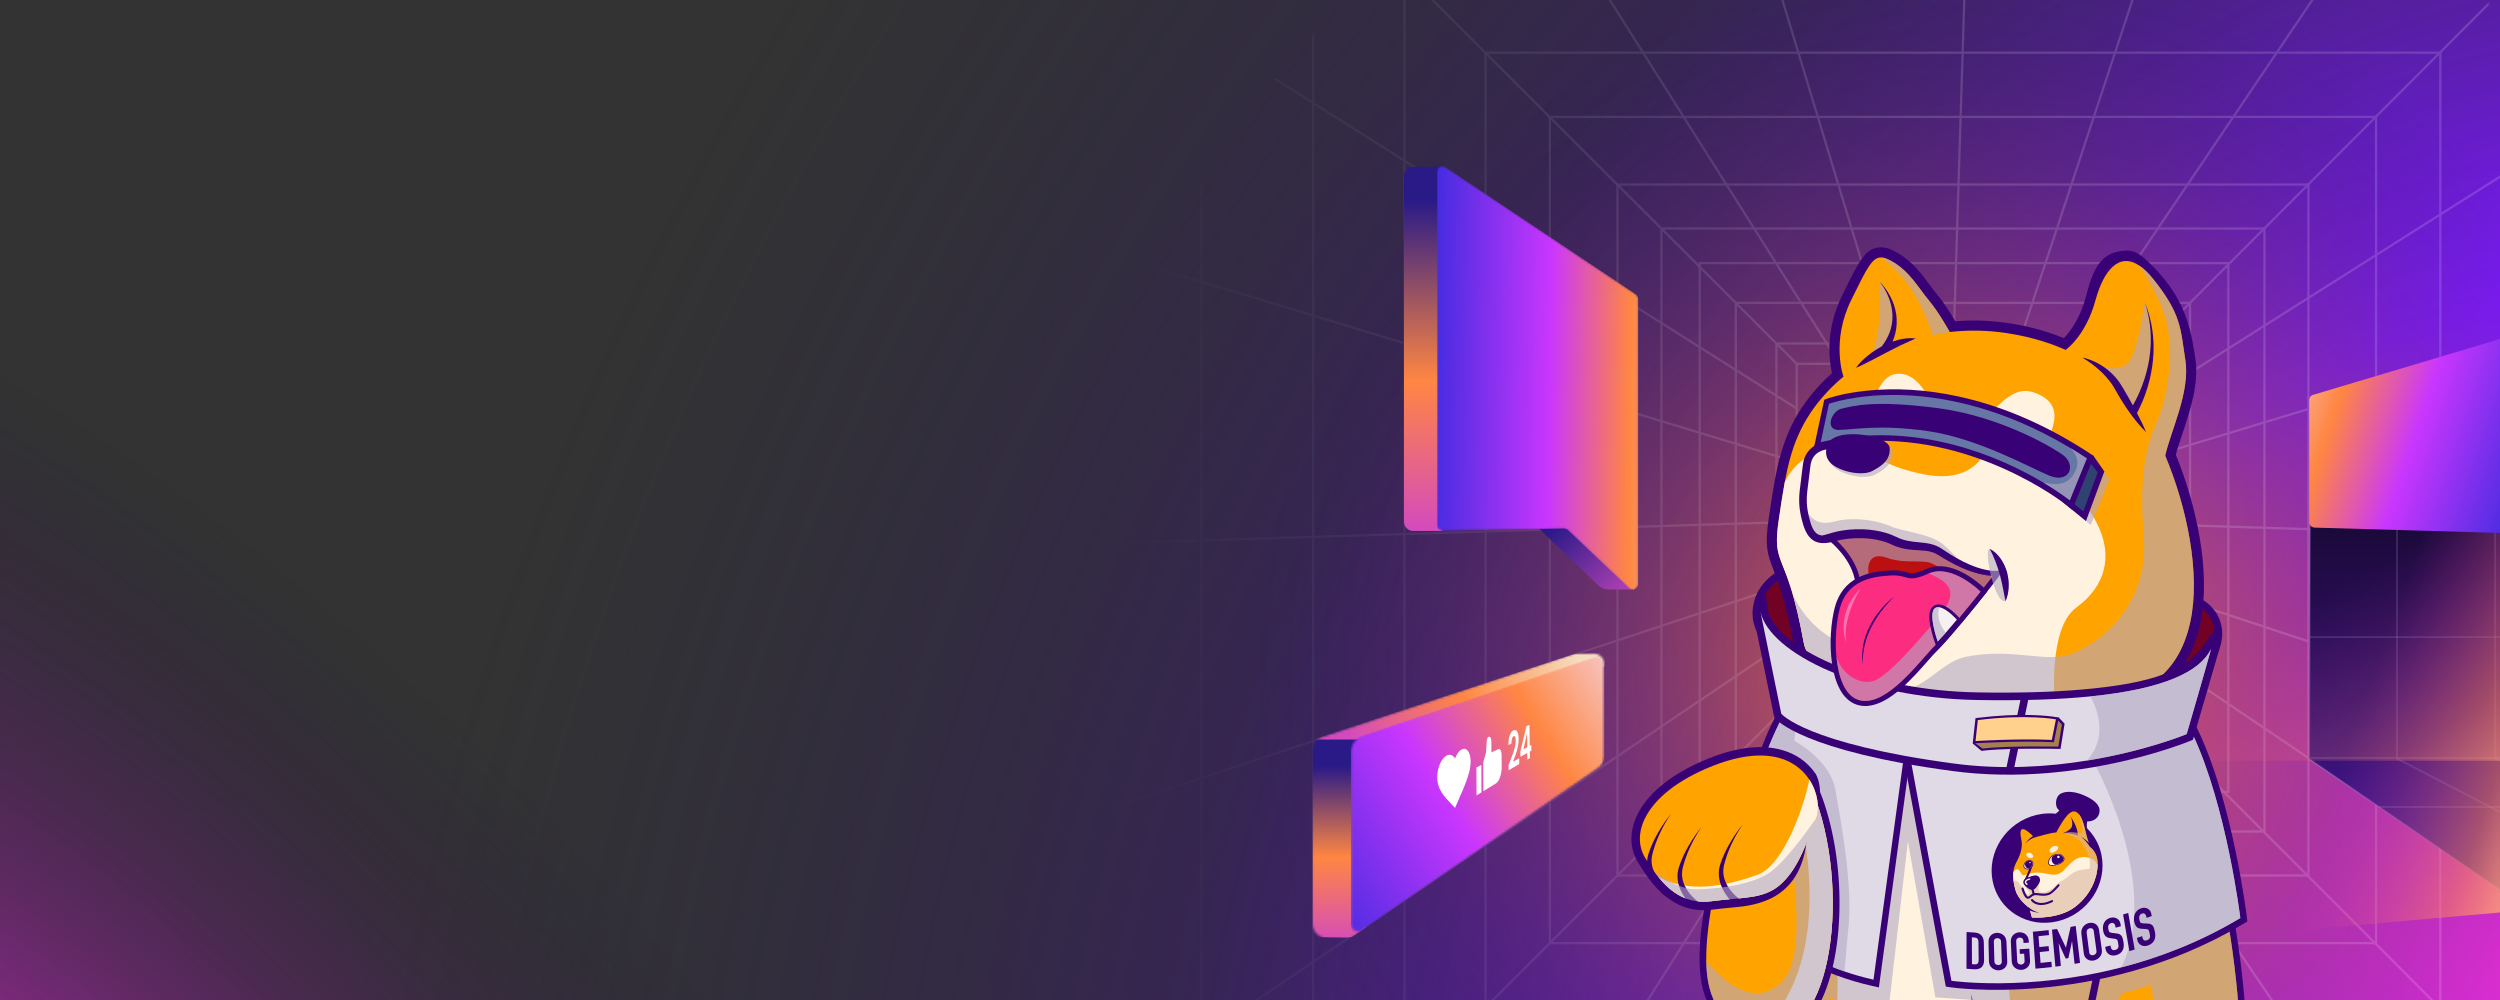 <svg width="1120" height="448" viewBox="0 0 1120 448" fill="none" xmlns="http://www.w3.org/2000/svg">
<rect x="0" y="0" width="1120" height="448" fill="#333333" stroke="none"/>
<g clip-path="url(#clip0_769_36935)">
<rect width="1120" height="449" transform="matrix(-1 0 0 1 1120 -0.984)" fill="url(#paint0_radial_769_36935)"/>
<rect width="1120" height="449" transform="matrix(-1 0 0 1 1120 -0.984)" fill="url(#paint1_radial_769_36935)"/>
<rect width="1120" height="449" transform="matrix(-1 0 0 1 1120 -0.984)" fill="url(#paint2_radial_769_36935)"/>
<g clip-path="url(#clip1_769_36935)">
<g opacity="0.15">
<mask id="mask0_769_36935" style="mask-type:alpha" maskUnits="userSpaceOnUse" x="488" y="-102" width="742" height="742">
<circle cx="858.503" cy="269.006" r="370.501" fill="url(#paint3_linear_769_36935)"/>
</mask>
<g mask="url(#mask0_769_36935)">
<path d="M804.812 162.856L225.698 -415.5" stroke="white" stroke-width="1.025"/>
<path d="M804.812 284.58L225.698 676.029" stroke="white" stroke-width="1.025"/>
<path d="M804.812 260.4L225.698 451.815" stroke="white" stroke-width="1.025"/>
<path d="M804.812 233.76L225.698 251.841" stroke="white" stroke-width="1.025"/>
<path d="M805.171 207.15L225.698 31.414" stroke="white" stroke-width="1.025"/>
<path d="M804.812 182.939L225.698 -182.953" stroke="white" stroke-width="1.025"/>
<path d="M804.812 312.04L225.698 891.153" stroke="white" stroke-width="1.025"/>
<path d="M953.586 312.04L1532.35 891.154" stroke="white" stroke-width="1.025"/>
<path d="M925.609 311.681L1317.23 891.154" stroke="white" stroke-width="1.025"/>
<path d="M901.371 311.681L1093.01 891.154" stroke="white" stroke-width="1.025"/>
<path d="M874.859 310.924L893.039 891.154" stroke="white" stroke-width="1.025"/>
<path d="M848.347 311.681L672.611 891.154" stroke="white" stroke-width="1.025"/>
<path d="M824.864 310.924L458.243 891.154" stroke="white" stroke-width="1.025"/>
<path d="M953.586 163.266L1532.29 -416.258" stroke="white" stroke-width="1.025"/>
<path d="M925.611 163.215L1317.23 -416.258" stroke="white" stroke-width="1.025"/>
<path d="M901.371 163.215L1093.01 -416.258" stroke="white" stroke-width="1.025"/>
<path d="M874.896 162.856L893.04 -416.258" stroke="white" stroke-width="1.025"/>
<path d="M847.846 162.856L672.432 -416.258" stroke="white" stroke-width="1.025"/>
<path d="M824.075 162.856L458.246 -416.258" stroke="white" stroke-width="1.025"/>
<path d="M953.997 285.4L1533.11 676.787" stroke="white" stroke-width="1.025"/>
<path d="M953.997 260.809L1533.11 452.573" stroke="white" stroke-width="1.025"/>
<path d="M953.997 234.579L1533.11 252.598" stroke="white" stroke-width="1.025"/>
<path d="M953.997 207.529L1533.11 32.171" stroke="white" stroke-width="1.025"/>
<path d="M953.997 184.168L1533.11 -182.196" stroke="white" stroke-width="1.025"/>
<rect x="804.926" y="162.97" width="148.956" height="148.956" stroke="white" stroke-width="1.025"/>
<rect x="795.838" y="153.88" width="167.136" height="167.136" stroke="white" stroke-width="1.025"/>
<rect x="777.657" y="135.701" width="203.495" height="203.495" stroke="white" stroke-width="1.025"/>
<rect x="761.471" y="117.875" width="236.824" height="236.824" stroke="white" stroke-width="1.025"/>
<rect x="744.328" y="102.372" width="270.153" height="270.153" stroke="white" stroke-width="1.025"/>
<rect x="724.633" y="82.677" width="309.542" height="309.542" stroke="white" stroke-width="1.025"/>
<rect x="694.336" y="52.377" width="370.141" height="370.141" stroke="white" stroke-width="1.025"/>
<rect x="665.549" y="23.593" width="427.709" height="427.709" stroke="white" stroke-width="1.025"/>
<rect x="629.191" y="-12.765" width="500.427" height="500.427" stroke="white" stroke-width="1.025"/>
<rect x="588.287" y="-53.67" width="582.235" height="582.235" stroke="white" stroke-width="1.025"/>
<rect x="538.294" y="-103.663" width="682.223" height="682.223" stroke="white" stroke-width="1.025"/>
<rect x="479.21" y="-162.746" width="800.39" height="800.39" stroke="white" stroke-width="1.025"/>
<rect x="411.036" y="-230.92" width="936.736" height="936.736" stroke="white" stroke-width="1.025"/>
<rect x="326.199" y="-315.757" width="1106.41" height="1106.41" stroke="white" stroke-width="1.025"/>
</g>
</g>
<path d="M1133.07 236.792L1034.97 233.832L1034.55 339.969L1133.07 407.627V236.792Z" fill="url(#paint4_linear_769_36935)" stroke="#9084CF" stroke-opacity="0.25" stroke-width="0.82"/>
<path d="M1133.5 370.838L1073.87 339.832V234.678" stroke="#9084CF" stroke-opacity="0.25" stroke-width="0.82"/>
<path d="M1133.07 347.158L1117.85 339.621V236.792" stroke="#9084CF" stroke-opacity="0.25" stroke-width="0.82"/>
<path d="M1034.97 339.546H1133.5" stroke="#9084CF" stroke-opacity="0.25" stroke-width="0.82"/>
<path d="M1034.97 285.421H1133.5" stroke="#9084CF" stroke-opacity="0.25" stroke-width="0.82"/>
<path d="M1065.42 361.535H1133.07" stroke="#9084CF" stroke-opacity="0.25" stroke-width="0.82"/>
<path d="M1133.07 236.792L1006.64 233.832L1013.41 418.198L1133.07 407.627V236.792Z" fill="url(#paint5_linear_769_36935)"/>
<path d="M1035.39 236.792L920.8 233.832L925.874 340.815H1035.39H1133.92V236.792H1035.39Z" fill="url(#paint6_linear_769_36935)" fill-opacity="0.5"/>
<path d="M1121.89 151.33C1121.77 151.338 1121.65 151.368 1121.53 151.404L1036.89 176.709C1036.77 176.745 1036.65 176.77 1036.53 176.796C1035.37 177.045 1034.52 178.073 1034.52 179.277L1034.52 233.832C1034.52 235.2 1035.61 236.322 1036.98 236.368L1121.97 238.819C1123.4 238.867 1124.59 237.718 1124.59 236.283V153.863C1124.59 152.388 1123.34 151.238 1121.89 151.33Z" fill="url(#paint7_linear_769_36935)"/>
<mask id="mask1_769_36935" style="mask-type:alpha" maskUnits="userSpaceOnUse" x="588" y="292" width="131" height="129">
<path d="M706.686 292.778C705.986 292.778 705.29 292.89 704.625 293.111L592.5 330.225C589.815 331.114 588.003 333.623 588.003 336.451V413.683C588.003 417.305 590.939 420.241 594.56 420.241H605.216L715.896 344.323C717.679 343.101 718.744 341.078 718.744 338.916V297.696C718.744 294.98 716.542 292.778 713.826 292.778H706.686Z" fill="url(#paint8_linear_769_36935)"/>
</mask>
<g mask="url(#mask1_769_36935)">
<path d="M704.436 293.288L588.003 331.304L606.446 334.582L718.744 298.516L719.154 292.368L707.64 292.727C706.551 292.761 705.472 292.95 704.436 293.288Z" fill="url(#paint9_linear_769_36935)"/>
<path d="M609.315 331.304H588.003V416.629C588.003 418.409 589.424 419.864 591.204 419.907L602.779 420.182C604.362 420.22 605.915 419.747 607.209 418.834L612.184 415.322L609.315 331.304Z" fill="url(#paint10_linear_769_36935)"/>
<mask id="mask2_769_36935" style="mask-type:alpha" maskUnits="userSpaceOnUse" x="605" y="294" width="114" height="124">
<path d="M716.252 344.079L610.35 416.72C608.174 418.212 605.217 416.654 605.217 414.016V337.178C605.217 333.666 607.454 330.545 610.78 329.416L713.329 294.616C715.987 293.714 718.744 295.69 718.744 298.497V339.348C718.744 341.239 717.812 343.009 716.252 344.079Z" fill="#D9D9D9"/>
</mask>
<g mask="url(#mask2_769_36935)">
<path d="M718.744 342.37L605.217 420.241V331.304L718.744 292.778V342.37Z" fill="url(#paint11_linear_769_36935)"/>
<path d="M651.858 361.953L650.763 360.797C646.704 356.559 643.885 353.608 643.894 348.124C643.902 343.649 645.928 339.354 648.403 338.354C649.759 337.804 651.025 338.395 651.842 339.772C652.642 337.723 653.851 336.149 655.093 335.649C657.217 334.788 658.842 337.198 658.85 341.132C658.867 345.944 656.588 351.157 652.928 359.494L651.85 361.953H651.858Z" fill="white"/>
<path d="M661.44 343.821L663.646 342.714L663.703 354.985L661.489 356.354L661.44 343.821ZM670.205 350.952L664.561 354.452L664.495 341.583L665.745 337.058L666.064 331.886C666.088 331.468 666.186 331.066 666.333 330.738C666.48 330.411 666.668 330.189 666.864 330.116L666.921 330.091C667.24 329.968 667.55 330.107 667.771 330.484C668 330.861 668.122 331.443 668.13 332.099L668.163 337.083L671.226 335.64C671.618 335.46 671.994 335.616 672.272 336.091C672.549 336.558 672.705 337.296 672.713 338.14L672.762 343.731C672.77 345.214 672.517 346.796 672.043 348.149C671.569 349.509 670.908 350.518 670.205 350.96V350.952Z" fill="white"/>
<path d="M681.15 339.042L681.126 336.649L683.854 325.312L685.202 324.747L685.325 334.148L686.035 333.771L686.068 336.28L685.357 336.681L685.398 339.632L684.238 340.321L684.197 337.329L681.159 339.034L681.15 339.042ZM684.157 328.329L682.482 335.665L684.23 334.73L684.148 328.329H684.157Z" fill="white"/>
<path d="M676.364 341.361C676.984 339.788 677.474 338.509 677.842 337.517C678.201 336.517 678.496 335.525 678.724 334.542C678.953 333.566 679.067 332.665 679.059 331.837C679.059 331.082 678.969 330.525 678.814 330.164C678.659 329.804 678.422 329.689 678.103 329.837C677.785 329.984 677.54 330.345 677.368 330.935C677.197 331.509 677.115 332.238 677.115 333.115L675.759 333.755C675.767 331.902 675.996 330.41 676.429 329.271C676.87 328.148 677.425 327.443 678.095 327.173C678.814 326.877 679.37 327.099 679.753 327.828C680.137 328.541 680.333 329.615 680.35 331.058C680.366 332.197 680.244 333.345 679.999 334.509C679.753 335.681 679.459 336.755 679.133 337.714C678.798 338.673 678.365 339.853 677.818 341.279L680.595 339.714L680.619 342.263L675.873 345.083L675.849 342.673L676.364 341.361Z" fill="white"/>
</g>
</g>
<path d="M677.76 225.563L716.022 262.264C717.243 263.435 718.87 264.089 720.561 264.089H732.27L721.614 227.632L677.76 225.563Z" fill="url(#paint12_linear_769_36935)"/>
<path d="M646.202 74.739H633.087C630.823 74.739 628.988 76.574 628.988 78.838V233.76C628.988 236.023 630.823 237.858 633.087 237.858H646.202V74.739Z" fill="url(#paint13_linear_769_36935)"/>
<mask id="mask3_769_36935" style="mask-type:alpha" maskUnits="userSpaceOnUse" x="643" y="74" width="91" height="191">
<path d="M733.908 133.842C733.908 133.021 733.498 132.254 732.816 131.797L647.567 74.836C645.933 73.744 643.742 74.915 643.742 76.881V235.354C643.742 236.73 644.871 237.838 646.246 237.813L700.612 236.824C701.256 236.812 701.879 237.054 702.347 237.497L729.759 263.44C731.327 264.924 733.908 263.812 733.908 261.654V133.842Z" fill="url(#paint14_linear_769_36935)"/>
</mask>
<g mask="url(#mask3_769_36935)">
<path d="M733.908 133.842C733.908 133.021 733.498 132.254 732.816 131.797L647.567 74.836C645.933 73.744 643.742 74.915 643.742 76.881V235.354C643.742 236.73 644.871 237.838 646.246 237.813L700.612 236.824C701.256 236.812 701.879 237.054 702.347 237.497L729.759 263.44C731.327 264.924 733.908 263.812 733.908 261.654V133.842Z" fill="url(#paint15_linear_769_36935)"/>
</g>
<g clip-path="url(#clip2_769_36935)">
<path d="M986.179 268.331C978.902 264.15 962.661 256.261 935.635 250.39C909.637 244.742 881.328 242.599 851.495 244.016C847.322 244.213 843.307 244.482 839.557 244.812C803.791 247.956 786.519 257.035 785.201 273.383C784.332 284.173 792.64 293.288 809.894 300.477C826.202 307.271 851.575 312.824 885.307 316.986C904.675 319.374 922.194 319.91 937.373 318.575C954.892 317.034 969.017 313.091 979.353 306.853C987.963 301.658 993.558 294.915 995.111 287.867C996.849 279.982 993.426 272.495 986.177 268.331H986.179Z" fill="#390176"/>
<path d="M937.076 315.179C922.134 316.493 904.857 315.962 885.726 313.603C852.3 309.481 827.229 304.005 811.207 297.331C795.47 290.774 787.864 282.811 788.601 273.658C789.759 259.268 806.046 251.182 839.856 248.21C843.56 247.884 847.531 247.62 851.658 247.423C881.195 246.018 909.203 248.138 934.912 253.723C961.489 259.497 977.375 267.206 984.48 271.288C990.39 274.684 993.19 280.756 991.784 287.134C989.259 298.59 973.562 311.972 937.076 315.181V315.179Z" fill="#710125"/>
<path d="M788.601 273.656C787.132 291.88 817.974 305.243 885.726 313.6C987.687 326.177 1005.19 283.186 984.48 271.286C963.767 259.386 917.286 244.301 851.658 247.42C802.783 249.742 789.636 260.832 788.603 273.656H788.601Z" fill="#710125"/>
<path d="M776.088 481.308L775.872 478.325C774.617 460.977 775.009 441.636 777.037 420.837L777.064 420.559C777.685 414.236 778.464 407.704 779.379 401.147C779.541 399.993 779.707 398.843 779.875 397.697C780.204 395.466 780.563 393.13 780.943 390.748C780.993 390.431 781.218 389.044 781.218 389.044C781.501 387.327 781.782 385.637 782.074 383.96C782.074 383.96 782.106 383.788 782.112 383.744L782.122 383.675C782.62 380.81 783.094 378.19 783.573 375.666C783.955 373.636 784.364 371.527 784.824 369.222C785.128 367.696 785.436 366.187 785.747 364.693L785.789 364.491C786.692 360.166 787.655 355.785 788.652 351.472C790.696 342.659 792.912 333.985 795.24 325.69C795.334 325.35 795.433 325 795.532 324.652L795.607 324.385C795.664 324.177 795.727 323.959 795.79 323.739C795.891 323.378 795.994 323.019 796.096 322.664L796.149 322.479C796.571 321.016 796.982 319.61 797.383 318.261L797.721 317.127C797.836 316.739 797.952 316.365 798.065 315.994C798.451 314.718 798.829 313.494 799.194 312.329L799.715 310.675L801.413 310.329C801.841 310.241 844.735 301.535 886.86 297.831C938.919 293.253 967.035 297.891 972.816 312.01C973.382 313.393 973.94 314.777 974.488 316.158C974.746 316.806 975.002 317.453 975.254 318.101C976.035 320.093 976.826 322.158 977.666 324.408C977.922 325.09 978.178 325.779 978.43 326.469C978.917 327.789 979.437 329.221 980.012 330.835L980.627 332.581C981.129 334.012 981.622 335.437 982.103 336.856C982.306 337.446 982.508 338.048 982.707 338.646L983.358 340.594C983.368 340.624 983.377 340.653 983.385 340.682C983.522 341.094 983.656 341.503 983.79 341.912L984.025 342.634C984.275 343.407 984.516 344.16 984.76 344.907C985.429 347.012 986.005 348.857 986.525 350.562C986.724 351.218 986.924 351.873 987.117 352.52L987.216 352.851C987.377 353.393 987.539 353.932 987.698 354.472C988.25 356.333 988.813 358.281 989.369 360.256C989.673 361.337 989.971 362.407 990.261 363.469L990.425 364.063C990.599 364.693 990.771 365.329 990.939 365.965C991.464 367.919 991.986 369.917 992.496 371.898L992.935 373.636C993.052 374.102 993.168 374.566 993.281 375.025C994.818 381.221 996.251 387.526 997.542 393.762L997.794 394.985L998.031 396.163C998.075 396.371 998.121 396.606 998.169 396.843L998.23 397.147C998.49 398.45 998.744 399.737 998.986 401.011C1000.57 409.291 1001.95 417.638 1003.07 425.821C1005.81 445.632 1006.19 457.78 1006.2 458.288L1006.28 461.063L776.09 481.304L776.088 481.308Z" fill="#390176"/>
<path d="M1003.26 458.378L778.807 478.115C777.454 459.392 778.127 439.852 779.993 420.853V420.849C780.631 414.336 781.41 407.889 782.294 401.557C782.455 400.409 782.621 399.263 782.785 398.123C783.127 395.802 783.484 393.499 783.847 391.214C783.937 390.645 784.031 390.078 784.122 389.511C784.401 387.818 784.682 386.134 784.972 384.466C784.989 384.369 785.007 384.275 785.02 384.18C785.486 381.494 785.964 378.837 786.462 376.22C786.869 374.051 787.287 371.911 787.706 369.801C788.009 368.282 788.317 366.781 788.626 365.295C788.643 365.228 788.655 365.163 788.668 365.096C789.602 360.625 790.557 356.293 791.518 352.138C793.736 342.575 795.988 333.913 798.073 326.488C798.192 326.053 798.318 325.617 798.438 325.189C798.497 324.977 798.555 324.765 798.618 324.553C798.736 324.129 798.858 323.707 798.977 323.296C799.397 321.843 799.806 320.445 800.205 319.102C800.318 318.718 800.434 318.34 800.545 317.965C800.656 317.593 800.767 317.224 800.881 316.861C801.267 315.584 801.641 314.371 802.004 313.215C802.004 313.215 957.151 281.516 970.092 313.129C970.657 314.506 971.209 315.878 971.755 317.249C972.011 317.891 972.263 318.531 972.51 319.169C973.333 321.268 974.131 323.361 974.909 325.441C975.165 326.121 975.417 326.801 975.665 327.481C976.202 328.937 976.725 330.383 977.241 331.827C977.443 332.404 977.648 332.982 977.852 333.557C978.349 334.98 978.84 336.394 979.319 337.805C979.523 338.397 979.722 338.988 979.917 339.576C980.127 340.204 980.335 340.829 980.545 341.452C980.555 341.488 980.57 341.528 980.58 341.568C980.801 342.231 981.015 342.892 981.231 343.553C981.474 344.311 981.718 345.067 981.961 345.816C982.56 347.694 983.145 349.564 983.71 351.422C983.907 352.073 984.104 352.725 984.297 353.368C984.49 354.016 984.684 354.66 984.875 355.305C985.448 357.238 985.999 359.154 986.537 361.058C986.837 362.128 987.135 363.192 987.423 364.248C987.477 364.447 987.532 364.645 987.586 364.844C987.76 365.471 987.928 366.099 988.094 366.724C988.627 368.712 989.144 370.685 989.645 372.635C989.771 373.134 989.895 373.63 990.019 374.121C990.155 374.662 990.292 375.202 990.424 375.737C992.025 382.197 993.431 388.426 994.659 394.366C994.743 394.775 994.827 395.182 994.911 395.59L995.146 396.754C995.215 397.08 995.278 397.407 995.343 397.735C995.602 399.028 995.853 400.306 996.095 401.569C997.837 410.657 999.157 418.954 1000.16 426.23C1002.9 446.113 1003.26 458.382 1003.26 458.382V458.378Z" fill="#FFA300"/>
<path d="M823.992 474.139C823.992 474.139 815.817 364.127 850.357 327.007C850.357 327.007 899.656 368.205 901.48 467.324L823.992 474.139Z" fill="#FFF3E0"/>
<g style="mix-blend-mode:multiply" opacity="0.6">
<path d="M1003.26 458.378L966.006 461.654C965.528 454.837 964.684 447.882 963.697 441.333C960.064 442.431 954.349 444.074 950.735 444.981C949.648 445.254 942.019 463.478 942.019 463.478L934.719 464.49L937.752 447.651L884.188 451.741L883.896 470.436L878.699 470.154L883.396 447.947L867.042 446.799L854.743 376.91L845.775 454.929C836.46 453.391 827.672 450.482 819.716 446.96C816.349 459.836 809.283 467.319 798.173 469.015L797.789 476.444L778.806 478.113C777.452 459.389 778.125 439.849 779.991 420.851V420.847C780.629 414.334 781.408 407.886 782.292 401.554H782.296C782.457 400.406 782.619 399.26 782.785 398.12C783.127 395.799 783.484 393.497 783.847 391.211C783.937 390.642 784.032 390.076 784.122 389.509C784.401 387.815 784.682 386.132 784.972 384.463C784.989 384.367 785.008 384.272 785.02 384.178C785.488 381.487 785.969 378.834 786.462 376.217C786.869 374.049 787.287 371.908 787.707 369.799C788.009 368.279 788.317 366.779 788.626 365.293C788.643 365.226 788.655 365.16 788.668 365.093C789.602 360.623 790.557 356.291 791.518 352.135C793.737 342.573 795.989 333.911 798.073 326.485C798.192 326.051 798.318 325.614 798.438 325.186C798.497 324.974 798.555 324.762 798.618 324.55C798.736 324.126 798.858 323.704 798.977 323.293C799.397 321.841 799.806 320.443 800.205 319.1C800.318 318.716 800.434 318.338 800.545 317.962C800.656 317.591 800.768 317.221 800.881 316.858C801.267 315.582 801.641 314.369 802.004 313.212C802.004 313.212 957.151 281.514 970.093 313.126C970.657 314.503 971.209 315.876 971.755 317.246C972.011 317.889 972.263 318.529 972.51 319.167C973.333 321.266 974.131 323.358 974.909 325.438C975.165 326.118 975.417 326.798 975.665 327.478C976.202 328.935 976.725 330.381 977.241 331.825C977.443 332.402 977.648 332.979 977.852 333.554C978.349 334.977 978.841 336.392 979.319 337.802C979.523 338.394 979.722 338.986 979.917 339.574C980.127 340.201 980.335 340.827 980.545 341.45C980.555 341.486 980.57 341.526 980.58 341.565C980.801 342.229 981.015 342.89 981.231 343.551C981.475 344.309 981.718 345.064 981.961 345.813C982.56 347.692 983.145 349.562 983.71 351.419C983.907 352.07 984.104 352.723 984.297 353.365C984.491 354.014 984.684 354.658 984.875 355.302C985.448 357.235 986 359.152 986.537 361.055C986.837 362.126 987.135 363.19 987.423 364.245C987.477 364.445 987.532 364.642 987.586 364.841C987.761 365.469 987.928 366.097 988.094 366.722C988.627 368.71 989.144 370.683 989.645 372.632C989.771 373.132 989.895 373.627 990.019 374.118C990.155 374.66 990.292 375.199 990.424 375.734C992.025 382.195 993.432 388.424 994.659 394.364C994.743 394.773 994.827 395.18 994.911 395.587L995.146 396.752C995.216 397.077 995.279 397.405 995.344 397.732C995.602 399.025 995.854 400.303 996.095 401.567C997.837 410.655 999.157 418.951 1000.16 426.228C1002.9 446.11 1003.26 458.38 1003.26 458.38V458.378Z" fill="#B2A8C1"/>
</g>
<path d="M838.694 441.688C815.554 436.481 799.888 426.278 790.819 418.639C780.904 410.283 776.52 403.166 776.337 402.868L775.905 402.159L775.92 401.327C776.352 376.177 782.027 354.922 786.714 341.521C791.806 326.958 796.753 318.428 796.96 318.073L798.675 315.139L800.915 317.018C804.714 318.384 834.221 328.427 853.994 335.139L856.233 335.899L841.743 442.376L838.691 441.69L838.694 441.688Z" fill="#390176"/>
<path d="M853.077 337.851L839.325 438.89C834.687 437.847 830.351 436.602 826.306 435.211C792.238 423.491 778.791 401.376 778.791 401.376C779.536 357.882 795.919 325.942 798.958 320.384C799.271 319.813 799.441 319.521 799.441 319.521H799.445C799.59 319.7 853.077 337.851 853.077 337.851Z" fill="#DFDAE5"/>
<g style="mix-blend-mode:multiply" opacity="0.6">
<path d="M827.87 417.715L826.304 435.207V435.211C792.236 423.491 778.789 401.376 778.789 401.376C779.534 357.882 795.917 325.942 798.956 320.384L805.007 324.496C805.007 324.496 804.054 328.861 803.851 331.886C803.851 331.886 819.907 340.311 822.256 353.867C824.604 367.419 830.479 397.522 827.87 417.715Z" fill="#B2A8C1"/>
</g>
<path d="M914.153 442.569C890.378 444.66 874.473 442.402 873.808 442.305L871.719 442.001L851.948 334.686L856.146 335.452C862.986 336.7 870.414 337.865 878.223 338.915C891.622 340.711 905.869 340.967 920.567 339.674C954.99 336.648 980.806 326.051 981.062 325.944L983.654 324.867L984.854 327.403C1000.24 359.943 1006.33 408.848 1006.58 410.915L1006.81 412.812L1005.17 413.795C971.621 433.912 937.156 440.546 914.153 442.569Z" fill="#390176"/>
<path d="M1003.66 411.271C985.63 422.08 967.335 429.008 950.391 433.387V433.391C908.076 444.334 874.231 439.393 874.231 439.393L855.616 338.35C862.223 339.556 869.601 340.73 877.83 341.834C899.48 344.736 920.258 343.315 937.491 340.518C964.042 336.217 982.19 328.664 982.19 328.664C997.549 361.149 1003.66 411.273 1003.66 411.273L1003.66 411.271Z" fill="#DFDAE5"/>
<g style="mix-blend-mode:multiply" opacity="0.6">
<path d="M950.391 433.387C968.678 395.608 937.834 341.123 937.494 340.516C964.044 336.216 982.193 328.662 982.193 328.662C997.552 361.148 1003.66 411.272 1003.66 411.272C985.63 422.081 967.335 429.009 950.391 433.387Z" fill="#B2A8C1"/>
</g>
<path d="M929.038 321.299C928.215 321.37 927.382 321.438 926.54 321.498C924.64 321.635 922.754 321.746 920.928 321.828C888.944 323.297 853.123 318.254 833.824 309.562C828.982 307.38 824.89 305.728 821.599 304.401C811.054 300.145 805.244 297.803 803.551 288.478C800.067 269.288 796.793 261.027 794.624 255.562C791.661 248.088 790.534 244.545 792.458 231.795L792.857 229.131C793.581 224.291 794.266 219.72 795.08 215.283C797.997 199.418 802.56 186.053 815.35 172.387C817.019 170.605 818.82 168.857 820.723 167.168C819.384 161.268 817.72 147.737 825.271 132.377L825.677 131.553C832.899 116.871 835.598 111.379 841.865 110.827C844.854 110.564 847.643 111.882 849.975 113.207C856.641 116.991 860.937 122.8 864.387 127.468C865.529 129.013 866.608 130.47 867.655 131.71C870.82 135.45 874.105 140.775 875.954 143.929C882.36 143.388 888.853 143.47 895.261 144.175C905.678 145.321 915.536 147.776 924.611 151.477C927.549 148.532 931.879 142.489 934.379 133.347C934.62 132.465 934.858 131.582 935.095 130.702C938.392 118.479 942.264 113.144 951.455 112.336C955.537 111.977 957.966 113.003 962.757 117.616C977.164 131.49 980.965 143.881 983.116 157.994C983.254 158.904 983.391 159.803 983.529 160.686C985.261 171.762 981.074 184.273 977.707 194.326C976.563 197.741 975.476 200.994 974.771 203.742C983.515 225.083 990.823 255.753 985.7 279.49C980.1 305.447 962.619 318.342 929.033 321.295L929.038 321.299Z" fill="#390176"/>
<path d="M970.012 204.126C979.755 227.299 985.93 256.901 981.262 278.535C975.738 304.135 958.064 314.656 926.212 316.965C924.405 317.095 922.577 317.204 920.726 317.288C890.009 318.701 854.329 313.812 835.694 305.417C815.933 296.512 809.685 296.799 808.027 287.665C806.266 277.958 804.551 270.98 803 265.72C802.994 265.709 802.994 265.703 802.994 265.703C797.768 247.991 794.349 249.763 796.958 232.472C797.829 226.686 798.608 221.267 799.556 216.102C802.289 201.242 806.474 188.525 818.674 175.491C820.874 173.143 823.288 170.882 825.884 168.731H825.873C825.873 168.731 820.177 153.051 829.362 134.38C836.445 119.965 838.855 114.881 843.203 115.366C844.488 115.509 845.94 116.141 847.735 117.159C855.599 121.623 859.769 129.418 864.187 134.642C868.612 139.87 873.468 148.736 873.468 148.736L873.464 148.748C880.309 147.959 887.436 147.886 894.77 148.694C905.885 149.917 916.178 152.675 925.429 156.755C925.429 156.755 934.379 150.606 938.767 134.547C942.396 121.275 949.217 112.837 958.435 118.993L958.454 119.008C960.381 120.292 962.411 122.225 964.543 124.878C977.356 140.863 976.827 147.182 979.048 161.389C981.266 175.596 972.413 193.235 970.019 204.124L970.012 204.126Z" fill="#FFA300"/>
<g style="mix-blend-mode:multiply" opacity="0.6">
<path d="M842.018 126.138C842.018 126.138 844.1 154.319 835.91 162.727C835.91 162.727 860.636 149.779 842.018 126.138Z" fill="#B2A8C1"/>
</g>
<g style="mix-blend-mode:multiply" opacity="0.6">
<path d="M960.905 135.465C960.905 135.465 957.702 157.421 953.572 162.347C949.441 167.273 938.817 163.644 938.817 163.644C938.817 163.644 947.227 168.037 948.858 173.598C950.487 179.158 954.136 184.917 954.136 184.917C954.136 184.917 970.801 163.684 960.905 135.465Z" fill="#B2A8C1"/>
</g>
<g style="mix-blend-mode:multiply" opacity="0.6">
<path d="M873.466 148.738L865.801 150.102C857.851 124.564 844.198 116.981 843.201 115.369C844.486 115.511 845.938 116.143 847.733 117.161C855.597 121.625 859.767 129.42 864.185 134.644C868.61 139.872 873.466 148.738 873.466 148.738Z" fill="#B2A8C1"/>
</g>
<path d="M930.152 272.208C917.217 281.615 920.547 316.128 920.547 316.128L920.724 317.286C890.007 318.699 854.327 313.811 835.692 305.415C815.931 296.51 809.683 296.798 808.025 287.663C800.327 245.248 793.57 254.901 796.954 232.473C797.825 226.686 798.603 221.267 799.552 216.102C808.869 196.744 826.833 205.205 833.284 193.202C839.73 181.198 840.97 168.524 849.647 167.493C858.323 166.467 863.615 176.692 866.624 183.618C869.64 190.547 876.029 196.314 886.947 188.481C897.859 180.648 902.416 170.836 914.383 177.2C928.384 184.645 913.304 200.401 915.21 205.931C917.112 211.468 931.749 219.397 939.37 234.322C946.991 249.247 943.089 262.792 930.154 272.208H930.152Z" fill="#FFF3E0"/>
<g style="mix-blend-mode:multiply" opacity="0.6">
<path d="M970.013 204.125C979.756 227.298 985.931 256.9 981.263 278.535C975.739 304.134 958.064 314.656 926.213 316.964C924.406 317.095 922.577 317.204 920.726 317.288C890.01 318.7 854.33 313.812 835.694 305.417C815.934 296.511 809.686 296.799 808.028 287.665C806.267 277.958 804.552 270.979 803.001 265.719C803.217 266.305 810.362 285.218 832.061 290.57C839.756 292.467 841.122 312.271 853.551 309.174C864.157 306.529 870.667 296.262 880.756 294.232C901.925 289.978 917.034 297.378 928.259 292.832C947.812 284.913 962.524 265.424 960.392 239.887C958.26 214.351 961.437 200.205 965.268 191.547C972.88 174.337 973.077 156.53 970.907 145.421C968.808 134.667 958.805 119.364 958.448 119.007C960.375 120.292 962.405 122.225 964.537 124.878C977.351 140.862 976.822 147.182 979.042 161.389C981.261 175.596 972.408 193.234 970.013 204.123V204.125Z" fill="#B2A8C1"/>
</g>
<path d="M837.577 195.323C837.577 195.323 852.804 183.916 888.74 203.412C888.74 203.412 883.092 217.027 861.296 212.384C830.645 205.857 837.579 195.323 837.579 195.323H837.577Z" fill="#FFA300"/>
<path d="M900.618 257.409C897.925 258.124 895.184 258.269 892.481 258.011C889.956 257.772 887.462 257.186 885.078 256.393C885.072 256.389 885.061 256.389 885.055 256.385C885.049 256.385 885.042 256.38 885.038 256.38C877.846 253.983 871.639 249.744 868.445 247.614C863.057 244.014 856.309 246.478 848.554 242.597C840.799 238.717 829.379 238.58 821.419 240.872C813.458 243.164 810.702 240.224 808.714 231.843C808.379 230.428 808.179 229.119 808.074 227.872C807.56 221.706 809.453 217.034 809.837 208.997C810.299 199.334 818.537 199.609 818.537 199.609L900.62 257.415L900.618 257.409Z" fill="#FFF3E0"/>
<g style="mix-blend-mode:multiply" opacity="0.6">
<path d="M885.035 256.378C877.843 253.982 871.636 249.742 868.442 247.612C863.054 244.012 856.307 246.476 848.551 242.595C840.796 238.715 829.376 238.578 821.416 240.87C813.455 243.162 810.699 240.222 808.711 231.841C808.376 230.426 808.176 229.117 808.071 227.87C812.007 232.406 813.914 235.747 822.327 233.535C830.734 231.329 841.657 233.335 846.757 235.682C851.857 238.028 864.351 238.967 870.255 243.706C876.153 248.434 879.979 254.71 885.035 256.381V256.378Z" fill="#B2A8C1"/>
</g>
<path d="M851.884 298.676C843.774 299.39 835.32 297.136 831.326 293.196C826.929 288.864 828.146 282.937 829.557 276.074C830.323 272.348 831.19 268.124 831.295 263.567C831.316 262.742 831.276 261.905 831.177 261.069C829.947 250.72 820.095 242.724 819.997 242.644L816.569 239.901L820.786 238.683C823.181 237.995 825.806 237.521 828.594 237.275C836.38 236.591 844.026 237.787 849.567 240.56C853.083 242.318 856.42 242.64 859.646 242.948C863.037 243.273 866.547 243.609 869.705 245.719L870.079 245.968C874.398 248.854 883.383 254.863 892.694 255.747L897.33 255.701L894.312 259.827C894.291 259.854 892.167 262.589 889.071 266.474C884.17 272.626 875.03 283.907 868.805 290.445L868.744 290.516L868.675 290.577C868.125 291.158 867.554 291.74 866.929 292.357C862.315 296.89 856.201 298.294 851.884 298.674V298.676Z" fill="#390176"/>
<path d="M892.479 258.011L892.517 258.435C892.517 258.435 890.416 261.14 887.293 265.061C885.207 267.68 882.667 270.835 879.987 274.088C875.586 279.432 870.819 285.042 867.107 288.933C867.096 288.946 867.086 288.952 867.075 288.964C866.464 289.611 865.879 290.205 865.333 290.744C856.409 299.515 838.514 297.095 832.923 291.582C827.328 286.068 833.276 276.453 833.567 263.623C833.593 262.668 833.542 261.726 833.433 260.807C833.364 260.202 833.265 259.612 833.146 259.029C830.982 248.497 821.413 240.874 821.413 240.874C829.374 238.582 840.794 238.718 848.549 242.599C856.304 246.48 863.052 244.016 868.439 247.615C872.7 250.457 882.308 257.05 892.477 258.015L892.479 258.011Z" fill="#BC0F0F"/>
<g style="mix-blend-mode:multiply" opacity="0.6">
<path d="M892.479 258.011L892.517 258.435C892.517 258.435 890.416 261.141 887.293 265.061C885.207 267.681 882.667 270.835 879.987 274.088C881.731 259.927 866.389 252.229 863.484 251.811C858.441 251.091 851.97 252.277 845.522 249.935C839.077 247.599 835.872 250.842 837.322 258.658L833.146 259.025C830.982 248.493 821.413 240.87 821.413 240.87C829.374 238.578 840.794 238.715 848.549 242.595C856.304 246.476 863.052 244.012 868.439 247.612C872.7 250.453 882.308 257.046 892.477 258.011H892.479Z" fill="#B2A8C1"/>
</g>
<path d="M886.758 256.685C884.899 256.078 883.094 255.324 881.333 254.491C877.813 252.806 874.503 250.732 871.313 248.489L868.918 246.778C868.031 246.188 867.088 245.647 866.085 245.298C864.089 244.534 862.034 244.262 860.08 243.993C858.12 243.731 856.22 243.489 854.418 243.036C852.613 242.589 850.904 241.94 849.315 241.071C840.595 236.708 828.495 237.058 820.945 239.231C817.854 240.121 815.742 240.144 814.305 239.302C812.619 238.318 811.444 235.967 810.372 231.444C808.928 225.349 809.381 221.926 810.208 215.711C810.468 213.747 810.764 211.518 811.047 208.861C811.398 205.57 812.978 203.286 815.747 202.069C817.963 201.095 820.15 201.154 820.165 201.156L820.301 197.749C816.343 197.592 808.6 199.636 807.658 208.5C807.381 211.113 807.087 213.316 806.829 215.26C805.979 221.659 805.467 225.521 807.055 232.229C807.979 236.122 809.356 240.356 812.586 242.242C814.884 243.586 817.839 243.67 821.89 242.503C829.045 240.444 840.24 240.337 847.792 244.115C849.722 244.998 851.771 245.601 853.813 245.951C855.857 246.308 857.883 246.411 859.83 246.532C861.778 246.656 863.669 246.782 865.399 247.311C866.278 247.544 867.078 247.941 867.863 248.375L870.385 249.914C873.781 251.952 877.303 253.82 880.995 255.268C882.842 255.986 884.725 256.615 886.643 257.09C888.565 257.551 890.519 257.868 892.48 258.005C890.532 257.728 888.622 257.27 886.758 256.678V256.685Z" fill="#390176"/>
<path d="M992.058 282.165C991.29 283.646 989.989 284.935 987.984 288.016C979.967 300.338 964.987 306.074 932.823 308.904C919.464 310.079 903.637 310.511 885.784 310.192C862.2 309.77 839.175 305.252 820.949 297.471C804.625 290.501 793.813 281.48 792.013 273.331L790.613 263.89L785.173 273.897L785.25 274.298C785.275 274.43 794.84 321.262 794.84 321.262L795.367 321.91C795.847 322.5 807.884 336.461 874.809 345.434C888.674 347.293 903.393 347.56 918.555 346.225C954.025 343.106 980.67 332.142 980.934 332.033L982.441 331.405L994.461 290.146C995.009 286.597 994.822 284.051 994.377 282.259L992.056 282.16L992.058 282.165Z" fill="#390176"/>
<path d="M979.624 328.887C979.624 328.887 961.505 336.428 934.988 340.731C917.74 343.532 896.94 344.962 875.264 342.055C808.907 333.158 798.012 319.759 798.012 319.759L788.689 274.093C792.824 292.642 833.734 312.669 885.724 313.603C905.865 313.964 922.62 313.37 936.413 311.993C969.463 308.692 985.528 300.882 990.462 290.881C991.045 289.7 979.624 328.887 979.624 328.887Z" fill="#DFDAE5"/>
<g style="mix-blend-mode:multiply" opacity="0.6">
<path d="M979.625 328.887C979.625 328.887 961.506 336.428 934.989 340.73C946.516 327.938 936.595 312.277 936.414 311.993C969.464 308.692 985.529 300.882 990.463 290.881C991.047 289.7 979.625 328.887 979.625 328.887Z" fill="#B2A8C1"/>
</g>
<path d="M836.823 316.245C835.092 316.398 833.417 316.216 831.843 315.704C818.836 311.481 818.53 285.036 822.014 272.044C823.661 265.898 827.158 261.434 832.407 258.773C835.648 257.127 839.512 256.154 844.561 255.709C845.248 255.648 845.928 255.6 846.599 255.56C850.381 255.333 852.438 255.914 854.09 256.38C855.205 256.695 855.939 256.903 857.047 256.806C858.475 256.68 860.412 256.059 863.14 254.852C864.54 254.233 866.045 253.849 867.611 253.711C878.05 252.793 888.456 263.01 888.895 263.447L890.337 264.883L889.069 266.476C887.006 269.07 883.893 272.942 880.527 276.999L879.929 277.725C875.41 283.159 871.668 287.439 868.801 290.448L868.74 290.52L868.629 290.621C868.06 291.154 867.521 291.706 867.021 292.262C866.198 293.177 865.308 294.195 864.36 295.278C856.936 303.757 846.772 315.37 836.821 316.245H836.823Z" fill="#390176"/>
<path d="M887.293 265.061C884.746 268.262 881.515 272.267 878.182 276.267V276.273C874.314 280.926 870.318 285.567 867.107 288.933C867.096 288.946 867.086 288.952 867.075 288.965C866.458 289.544 865.877 290.136 865.333 290.745C857.541 299.415 843.701 317.173 832.546 313.546C826.499 311.586 823.584 303.348 822.715 294.248C821.978 286.572 822.696 278.278 824.209 272.636C825.863 266.468 829.307 262.895 833.436 260.805C837.553 258.714 842.351 258.1 846.738 257.833C855.515 257.306 853.641 261.544 864.062 256.937C874.482 252.324 887.296 265.063 887.296 265.063L887.293 265.061Z" fill="#FC2D81"/>
<g style="mix-blend-mode:multiply" opacity="0.6">
<path d="M887.293 265.061C884.745 268.262 881.515 272.267 878.182 276.267V276.273C874.314 280.926 870.318 285.567 867.107 288.933C867.096 288.946 867.086 288.952 867.075 288.965C866.458 289.544 865.877 290.136 865.333 290.745C857.54 299.415 843.701 317.173 832.546 313.546C826.499 311.586 823.584 303.348 822.715 294.248C825.248 302.032 832.831 307.006 839.394 305.094C845.961 303.176 864.796 281.38 870.826 273.173C876.858 264.971 873.24 260.675 864.059 256.937C874.48 252.324 887.293 265.063 887.293 265.063V265.061Z" fill="#B2A8C1"/>
</g>
<path d="M866.741 287.563C866.697 287.439 865.639 284.484 864.942 281.184C863.865 276.095 864.214 273.056 866.038 271.624C866.632 271.158 867.326 270.887 868.099 270.818C871.946 270.48 876.708 275.622 877.623 276.657L877.984 277.066L878.091 278.29L877.657 278.819C874.366 282.775 871.642 285.892 869.553 288.085L869.509 288.138L869.492 288.152L867.713 290.276L866.739 287.565L866.741 287.563Z" fill="#390176"/>
<path d="M876.678 277.612V277.616C875.02 279.614 873.326 281.604 871.727 283.43C870.451 284.882 869.234 286.23 868.138 287.378C868.13 287.388 868.121 287.392 868.113 287.403C868.113 287.403 863.647 274.976 866.803 272.501C867.37 272.056 868.06 271.933 868.799 272.04V272.044C872.166 272.518 876.678 277.614 876.678 277.614V277.612Z" fill="#F6F0F0"/>
<g style="mix-blend-mode:multiply" opacity="0.6">
<path d="M871.728 283.43C870.452 284.882 869.235 286.23 868.139 287.378C868.131 287.388 868.123 287.392 868.114 287.403C868.114 287.403 863.648 274.976 866.805 272.501C867.371 272.056 868.062 271.933 868.801 272.04V272.044C868.801 272.044 866.733 277.423 871.728 283.432V283.43Z" fill="#B2A8C1"/>
</g>
<path d="M964.261 147.911C963.65 143.63 962.493 139.449 960.905 135.465C962.227 139.545 963.092 143.76 963.413 148.004C963.581 150.126 963.591 152.252 963.524 154.372C963.417 156.489 963.209 158.599 962.892 160.687C962.218 164.862 961.131 168.956 959.633 172.887C958.888 174.854 958.044 176.781 957.108 178.651C956.644 179.589 956.147 180.508 955.634 181.413C955.601 181.474 955.563 181.535 955.53 181.595C954.069 178.932 952.562 176.302 951.021 173.691C950.568 172.913 950.012 172.019 949.456 171.219C948.876 170.413 948.265 169.632 947.611 168.895C946.299 167.422 944.84 166.096 943.266 164.945C941.702 163.787 940.025 162.798 938.279 161.992C936.535 161.191 934.726 160.519 932.85 160.177C936.107 162.106 939.05 164.351 941.65 166.864C942.294 167.498 942.926 168.136 943.516 168.811C944.116 169.475 944.683 170.163 945.218 170.873C945.768 171.569 946.255 172.308 946.738 173.047C947.222 173.803 947.619 174.522 948.093 175.372C949.936 178.661 951.936 181.856 954.14 184.916C955.236 186.45 956.392 187.942 957.599 189.399C958.825 190.843 960.059 192.278 961.457 193.592C960.225 190.629 958.823 187.808 957.366 185.023C957.761 184.311 958.111 183.621 958.464 182.901C958.944 181.906 959.402 180.905 959.822 179.891C960.674 177.866 961.417 175.803 962.055 173.71C963.339 169.527 964.179 165.222 964.586 160.891C964.771 158.722 964.84 156.548 964.804 154.378C964.731 152.21 964.573 150.046 964.263 147.905L964.261 147.911Z" fill="#390176"/>
<path d="M850.475 152.222C849.594 152.457 848.727 152.742 847.871 153.047C848.351 151.892 848.756 150.711 849.067 149.502C849.396 148.081 849.64 146.645 849.709 145.197C849.774 143.751 849.713 142.307 849.518 140.888C849.103 138.053 848.177 135.343 846.884 132.862C845.581 130.388 843.965 128.094 842.017 126.138C843.751 128.281 845.1 130.701 846.11 133.217C847.111 135.74 847.709 138.397 847.822 141.046C847.864 142.37 847.782 143.688 847.591 144.983C847.394 146.278 847.039 147.537 846.622 148.765C845.763 151.072 844.533 153.217 843.039 155.173C840.846 156.357 838.762 157.727 836.827 159.282C834.839 160.905 832.965 162.687 831.447 164.819C833.844 163.793 836.077 162.659 838.292 161.516L844.842 158.067C847.021 156.942 849.191 155.836 851.392 154.745C853.611 153.689 855.846 152.7 858.235 151.628C855.643 151.29 853.004 151.611 850.477 152.226L850.475 152.222Z" fill="#390176"/>
<g style="mix-blend-mode:multiply" opacity="0.6">
<path d="M926.242 226.684L937.786 204.111L945.075 214.882L936.654 235.203L926.242 226.684Z" fill="#B2A8C1"/>
</g>
<path d="M924.111 224.94L937.784 204.111L942.752 211.215L934.506 233.446L924.111 224.94Z" fill="#390176"/>
<path d="M934.905 205.355L939.774 211.675L933.314 229.091L927.257 224.142L934.905 205.355Z" fill="#2F4272"/>
<path d="M925.574 226.136C925.152 225.796 883.417 192.769 830.822 198.064C825.909 198.559 820.985 199.382 816.185 200.507L812.466 201.38L817.26 179.084L818.586 178.593C818.846 178.497 825.08 176.226 835.878 175.072C849.074 173.661 862.978 174.496 877.229 177.58C897.07 181.872 916.975 190.469 936.406 203.215L938.144 204.354L928.361 228.38L925.576 226.134L925.574 226.136Z" fill="#390176"/>
<path d="M934.906 205.355L927.256 224.144C927.256 224.144 922.995 220.717 915.441 216.202H915.437C897.045 205.225 859.142 187.868 815.678 198.089L819.374 180.915C819.374 180.915 865.775 163.79 927.48 200.692V200.696C929.934 202.163 932.408 203.712 934.906 205.353V205.355Z" fill="#6777A5"/>
<g style="mix-blend-mode:multiply" opacity="0.6">
<path d="M934.905 205.355L927.255 224.144C927.255 224.144 922.994 220.717 915.44 216.202C920.914 217.251 925.483 217.646 928.833 212.733C933.599 205.741 927.546 200.893 927.479 200.696C929.933 202.163 932.407 203.712 934.905 205.353V205.355Z" fill="#B2A8C1"/>
</g>
<path d="M825.032 183.08C820.407 184.166 817.447 192.62 823.662 192.605C829.9 192.59 841.685 189.963 863.733 193.144C886.071 196.368 909.237 209.419 918.069 213.075C926.952 216.75 930.226 208.705 924.546 204.098C921.581 201.695 897.299 186.655 868.165 182.845C839.521 179.099 830.145 181.882 825.032 183.083V183.08Z" fill="#390176"/>
<g style="mix-blend-mode:multiply" opacity="0.6">
<path d="M819.814 201.202C817.615 208.5 823.827 210.981 826.47 212.024C830.015 213.424 836.391 214.574 840.202 212.527C844.016 210.481 848.344 207.82 847.846 202.159C847.349 196.499 822.463 192.414 819.814 201.202Z" fill="#B2A8C1"/>
</g>
<path d="M818.534 199.605C816.334 206.903 822.547 209.383 825.189 210.427C828.734 211.826 835.111 212.977 838.922 210.93C842.736 208.884 847.063 206.223 846.566 200.562C846.069 194.902 821.183 190.817 818.534 199.605Z" fill="#390176"/>
<path d="M848.652 267.237C847.59 268.242 846.583 269.3 845.621 270.394C844.656 271.483 843.739 272.612 842.863 273.769C841.997 274.933 841.161 276.117 840.397 277.349C839.621 278.573 838.913 279.834 838.275 281.131C837.942 281.773 837.652 282.435 837.354 283.091L836.943 284.095C836.798 284.426 836.693 284.773 836.561 285.108C836.433 285.446 836.307 285.784 836.202 286.131C836.093 286.475 835.977 286.817 835.874 287.163C835.69 287.862 835.482 288.555 835.335 289.262C835.157 289.963 835.056 290.681 834.921 291.392C834.865 291.749 834.827 292.11 834.777 292.469L834.707 293.008L834.665 293.55L834.577 294.637L834.55 295.729L834.533 296.276L834.548 296.822L834.567 297.92L834.422 296.83L834.355 296.285L834.317 295.735L834.252 294.633V293.529C834.252 293.344 834.254 293.16 834.26 292.977L834.296 292.425C834.323 292.058 834.338 291.688 834.374 291.321C834.464 290.589 834.546 289.854 834.691 289.13C834.76 288.767 834.812 288.399 834.905 288.043L835.165 286.964C835.261 286.607 835.371 286.254 835.471 285.898C835.57 285.541 835.688 285.19 835.809 284.842C836.036 284.137 836.323 283.457 836.596 282.768C836.896 282.092 837.184 281.412 837.522 280.756C838.187 279.437 838.916 278.149 839.728 276.919C840.544 275.691 841.409 274.495 842.349 273.363C843.281 272.224 844.278 271.141 845.323 270.108C846.375 269.084 847.468 268.1 848.652 267.235V267.237Z" fill="#390176"/>
<path d="M833.568 263.62C833.568 263.62 822.356 273.36 827.133 288.226C827.133 288.226 824.621 278.693 833.568 263.62Z" fill="#FF71B2"/>
<g style="mix-blend-mode:multiply" opacity="0.6">
<path d="M891.41 245.9C888.463 245.644 893.54 270.958 898.531 269.332L899.163 256.344L891.41 245.9Z" fill="#B2A8C1"/>
</g>
<path d="M891.409 245.901C893.443 246.854 895.044 248.51 896.331 250.315C897.611 252.143 898.543 254.206 899.162 256.345C899.408 257.428 899.693 258.509 899.781 259.615C899.83 260.167 899.92 260.712 899.92 261.266C899.928 261.818 899.922 262.37 899.909 262.92C899.909 263.47 899.853 264.018 899.773 264.564C899.702 265.109 899.613 265.651 899.519 266.188C899.416 266.725 899.25 267.256 899.087 267.781C898.921 268.306 898.747 268.826 898.528 269.334C898.209 268.249 898.044 267.202 897.844 266.169C897.731 265.653 897.624 265.143 897.534 264.635C897.483 264.381 897.445 264.127 897.403 263.875C897.357 263.623 897.284 263.374 897.238 263.124C897.128 262.624 897.026 262.127 896.937 261.632C896.837 261.136 896.705 260.651 896.595 260.162C896.482 259.675 896.402 259.18 896.247 258.706L895.88 257.26C895.328 255.352 894.721 253.471 893.987 251.597C893.25 249.719 892.438 247.855 891.411 245.903L891.409 245.901Z" fill="#390176"/>
<path d="M909.117 311.248L905.779 310.558L898.418 346.169L901.755 346.859L909.117 311.248Z" fill="#390176"/>
<path d="M940.918 438.08L937.732 437.421L931.853 465.864L935.039 466.522L940.918 438.08Z" fill="#390176"/>
<path d="M922.08 335.498C921.879 335.494 901.875 335.095 890.648 336.082C889.798 336.157 889.011 336.239 888.306 336.325L887.685 336.401L883.831 333.145L886.062 326.435L922.322 321.465L924.941 324.204L923.111 335.517L922.08 335.496V335.498Z" fill="#390176"/>
<path d="M921.014 321.791L923.736 324.58L922.131 334.499C922.131 334.499 898.89 334.019 888.174 335.337L884.268 332.529L886.904 327.321L921.014 321.793V321.791Z" fill="#A57F4C"/>
<path d="M919.125 332.478C904.477 331.798 885.279 332.969 885.086 332.982L883.774 333.064L885.027 321.719L885.936 321.606C888.108 321.337 890.291 321.104 892.422 320.918C910.57 319.323 920.886 321.207 921.316 321.287L922.359 321.484L920.149 332.526L919.125 332.478Z" fill="#390176"/>
<path d="M886.071 322.593L885.034 331.985C885.034 331.985 904.323 330.788 919.212 331.481L921.057 322.263C921.057 322.263 908.226 319.847 886.071 322.593Z" fill="#FFD18D"/>
<path d="M794.531 466.103C792.254 466.303 789.876 466.137 787.463 465.606C778.345 463.604 771.835 459.694 767.559 453.655C763.532 447.965 761.515 440.336 761.391 430.329C761.194 414.254 765.689 392.859 773.522 361.332L773.591 361.055L773.711 360.797C774.055 360.052 782.264 342.485 792.943 338.138C794.254 337.605 795.577 337.277 796.874 337.162C798.114 337.053 799.352 337.137 800.555 337.414C806.978 338.894 812.206 345.553 816.538 357.775C821.959 373.067 824.616 391.431 824.018 409.485C823.411 427.787 819.512 443.417 813.035 453.496C808.142 461.11 801.745 465.47 794.536 466.103H794.531Z" fill="#390176"/>
<path d="M788.106 462.667C771.244 458.963 764.62 448.494 764.398 430.291C764.198 413.983 769.133 391.469 776.441 362.056C776.441 362.056 784.374 344.871 794.075 340.923C795.96 340.157 797.905 339.892 799.878 340.344C804.563 341.422 809.371 346.571 813.699 358.78C829.23 402.593 820.077 469.69 788.108 462.667H788.106Z" fill="#FFA300"/>
<path d="M788.106 462.667C830.992 422.645 799.642 340.755 799.642 340.755L799.877 340.346C804.561 341.424 809.37 346.573 813.697 358.782C829.229 402.595 820.076 469.692 788.106 462.67V462.667Z" fill="#FFF3E0"/>
<g style="mix-blend-mode:multiply" opacity="0.6">
<path d="M788.107 462.667C771.245 458.963 764.621 448.494 764.398 430.291C766.556 433.154 784.05 455.246 798.893 439.117C814.741 421.896 794.004 341.25 794.004 341.25L794.074 340.923C795.958 340.157 797.904 339.892 799.877 340.344C804.562 341.422 809.37 346.571 813.698 358.78C829.229 402.593 820.076 469.69 788.107 462.667Z" fill="#B2A8C1"/>
</g>
<path d="M813.54 346.863L813.431 346.703L813.424 346.699C805.359 334.912 791.932 334.222 784.628 334.864C777.803 335.464 770.186 337.613 761.986 341.251C745.979 348.355 735.314 358.169 731.963 368.884C730.015 375.105 730.655 381.137 733.814 386.329C736.053 390.009 738.026 392.869 740.028 395.329C747.485 404.497 755.956 408.527 765.928 407.651C766.387 407.611 766.86 407.559 767.332 407.496C770.692 407.051 773.7 406.78 776.609 406.518C786.326 405.645 805.976 403.412 809.25 377.636C809.47 375.898 813.687 361.446 814.333 359.827C816.99 353.174 813.542 346.863 813.542 346.863H813.54Z" fill="#390176"/>
<path d="M813.622 366.544C813.622 366.544 813.618 366.548 813.615 366.557C809.542 376.765 806.125 388.214 798.33 395.619C790.526 403.028 781.533 401.79 766.835 403.737C756.124 405.156 748.772 400.071 742.969 392.937C742.234 392.032 741.521 391.094 740.837 390.131L740.828 390.122C739.498 388.269 738.249 386.323 737.052 384.357C730.347 373.332 737.329 356.339 763.525 344.714C790.075 332.933 804.368 339.782 810.574 349.252L810.578 349.256C814.573 355.357 815.219 362.542 813.62 366.542L813.622 366.544Z" fill="#FFA300"/>
<path d="M813.622 366.544C809.544 376.757 806.129 388.212 798.328 395.619C790.524 403.028 781.531 401.789 766.833 403.737C756.122 405.156 748.77 400.071 742.967 392.937C742.971 392.937 742.971 392.941 742.975 392.941C750.332 396.547 762.429 400.933 787.422 391.879C799.474 387.513 808.687 359.662 810.572 349.256L810.576 349.26C814.57 355.361 815.217 362.546 813.618 366.546L813.622 366.544Z" fill="#FFF3E0"/>
<path d="M778.294 406.318C777.874 405.989 777.561 405.71 777.217 405.395C776.881 405.086 776.558 404.772 776.241 404.45C775.609 403.806 775.009 403.132 774.444 402.429C773.315 401.023 772.318 399.497 771.548 397.841C770.778 396.189 770.241 394.399 770.077 392.559C769.905 390.722 770.131 388.85 770.7 387.135C771.81 383.838 773.267 380.7 774.984 377.732C776.694 374.763 778.619 371.925 780.791 369.299C778.852 372.097 777.186 375.069 775.752 378.131C774.312 381.189 773.158 384.371 772.365 387.607C771.987 389.161 771.932 390.749 772.201 392.288C772.465 393.826 773.04 395.306 773.819 396.679C774.598 398.053 775.58 399.325 776.68 400.488C777.23 401.069 777.811 401.623 778.415 402.148C778.718 402.41 779.026 402.664 779.337 402.908C779.639 403.143 779.987 403.401 780.252 403.575L778.294 406.318Z" fill="#390176"/>
<path d="M759.798 407.521C759.378 407.192 759.065 406.912 758.721 406.598C758.385 406.289 758.062 405.974 757.745 405.653C757.113 405.009 756.513 404.335 755.948 403.632C754.819 402.226 753.822 400.7 753.052 399.044C752.282 397.392 751.744 395.602 751.581 393.761C751.409 391.925 751.635 390.053 752.204 388.338C753.314 385.041 754.771 381.903 756.488 378.935C758.198 375.965 760.123 373.128 762.295 370.502C760.356 373.3 758.689 376.272 757.256 379.334C755.816 382.392 754.662 385.574 753.868 388.81C753.491 390.363 753.436 391.952 753.705 393.49C753.969 395.029 754.544 396.509 755.323 397.881C756.102 399.256 757.084 400.528 758.184 401.691C758.734 402.272 759.315 402.826 759.919 403.351C760.222 403.613 760.53 403.867 760.841 404.11C761.143 404.346 761.491 404.604 761.756 404.778L759.798 407.521Z" fill="#390176"/>
<path d="M746.166 401.533C745.746 401.204 745.433 400.925 745.089 400.61C744.753 400.301 744.43 399.986 744.113 399.665C743.481 399.021 742.881 398.347 742.317 397.644C741.187 396.238 740.19 394.712 739.42 393.056C738.65 391.404 738.113 389.614 737.949 387.773C737.777 385.937 738.003 384.065 738.572 382.35C739.682 379.053 741.139 375.915 742.856 372.947C744.566 369.977 746.491 367.14 748.663 364.514C746.724 367.312 745.058 370.284 743.624 373.346C742.184 376.404 741.03 379.586 740.237 382.822C739.859 384.375 739.804 385.964 740.073 387.503C740.337 389.041 740.912 390.521 741.691 391.893C742.47 393.268 743.452 394.54 744.552 395.703C745.102 396.284 745.683 396.838 746.288 397.363C746.59 397.625 746.898 397.879 747.209 398.123C747.511 398.358 747.86 398.616 748.124 398.79L746.166 401.533Z" fill="#390176"/>
<g style="mix-blend-mode:multiply" opacity="0.6">
<path d="M813.615 366.556C809.541 376.765 806.124 388.214 798.329 395.619C790.526 403.027 781.532 401.789 766.834 403.737C756.124 405.156 748.772 400.07 742.968 392.936C742.234 392.032 741.52 391.094 740.836 390.13C741.142 390.386 751.089 398.593 759.956 398.418C768.958 398.244 785.138 396.601 793.353 390.493C801.435 384.48 813.248 367.098 813.613 366.558L813.615 366.556Z" fill="#B2A8C1"/>
</g>
<path d="M883.898 470.436L883.231 445.29L886.927 470.17L883.898 470.436Z" fill="#390176"/>
<path d="M880.981 433.996C880.994 428.513 881.005 423.033 881.017 417.551C882.417 417.654 883.118 417.698 884.52 417.774C885.882 417.847 886.919 418.261 887.637 419.029C888.355 419.797 888.726 420.857 888.749 422.217C888.8 425.302 888.827 426.845 888.877 429.93C888.902 431.475 888.533 432.6 887.765 433.301C886.995 434.002 885.874 434.317 884.409 434.229C883.036 434.147 882.352 434.101 880.981 433.996ZM883.391 419.927C883.406 423.934 883.42 427.943 883.435 431.949C883.886 431.979 884.113 431.991 884.564 432.018C885.253 432.058 885.739 431.918 886.025 431.601C886.31 431.284 886.449 430.77 886.44 430.06C886.407 426.885 886.388 425.298 886.354 422.123C886.348 421.474 886.21 420.968 885.941 420.599C885.672 420.231 885.19 420.03 884.489 419.992C884.05 419.967 883.83 419.954 883.391 419.929V419.927Z" fill="#390176"/>
<path d="M890.855 421.906C890.84 421.243 890.945 420.658 891.168 420.152C891.39 419.646 891.69 419.226 892.07 418.893C892.433 418.574 892.851 418.332 893.319 418.164C893.787 417.998 894.261 417.915 894.742 417.915C895.223 417.915 895.701 417.998 896.182 418.164C896.66 418.332 897.116 418.571 897.502 418.895C897.888 419.216 898.207 419.65 898.463 420.158C898.717 420.664 898.86 421.252 898.887 421.917C899.032 425.409 899.103 427.156 899.246 430.648C899.275 431.345 899.179 431.943 898.958 432.443C898.738 432.942 898.44 433.356 898.066 433.685C897.676 434.029 897.24 434.287 896.753 434.46C896.266 434.632 895.772 434.716 895.273 434.714C894.773 434.711 894.274 434.621 893.776 434.447C893.279 434.271 892.834 433.994 892.439 433.662C892.045 433.328 891.699 432.913 891.447 432.413C891.195 431.914 891.063 431.316 891.046 430.621C890.97 427.135 890.933 425.393 890.857 421.906H890.855ZM893.489 430.665C893.506 431.238 893.68 431.66 894.016 431.935C894.352 432.208 894.746 432.346 895.195 432.348C895.644 432.348 896.028 432.214 896.35 431.943C896.669 431.672 896.818 431.248 896.799 430.675C896.675 427.185 896.614 425.439 896.49 421.948C896.469 421.376 896.295 420.956 895.966 420.687C895.636 420.418 895.254 420.284 894.817 420.282C894.381 420.282 894.007 420.416 893.695 420.683C893.382 420.952 893.233 421.371 893.25 421.942C893.346 425.43 893.394 427.175 893.491 430.663L893.489 430.665Z" fill="#390176"/>
<path d="M900.856 421.868C900.824 421.203 900.914 420.611 901.124 420.093C901.334 419.574 901.626 419.138 901.997 418.783C902.354 418.443 902.764 418.179 903.229 417.988C903.693 417.797 904.166 417.687 904.646 417.664C905.127 417.639 905.607 417.698 906.09 417.841C906.573 417.983 907.033 418.202 907.427 418.504C907.82 418.806 908.151 419.226 908.418 419.721C908.684 420.217 908.84 420.798 908.884 421.463C908.905 421.799 908.917 421.965 908.938 422.301C907.979 422.368 907.501 422.399 906.541 422.456C906.52 422.12 906.512 421.954 906.491 421.619C906.457 421.046 906.271 420.632 905.937 420.38C905.601 420.126 905.215 420.013 904.778 420.034C904.342 420.057 903.972 420.21 903.666 420.496C903.36 420.781 903.223 421.209 903.253 421.782C903.433 425.277 903.523 427.025 903.706 430.52C903.735 431.093 903.922 431.508 904.264 431.766C904.606 432.022 905.003 432.142 905.452 432.121C905.901 432.1 906.283 431.945 906.596 431.655C906.909 431.366 907.047 430.935 907.014 430.36C906.94 429.113 906.902 428.49 906.829 427.246C906.059 427.29 905.673 427.311 904.902 427.346C904.856 426.509 904.833 426.091 904.787 425.254C906.52 425.17 907.385 425.119 909.117 424.998C909.253 427.082 909.32 428.123 909.457 430.207C909.503 430.904 909.421 431.51 909.213 432.022C909.005 432.535 908.716 432.967 908.353 433.315C907.971 433.681 907.54 433.964 907.058 434.161C906.575 434.358 906.084 434.47 905.584 434.493C905.085 434.516 904.583 434.453 904.082 434.302C903.58 434.151 903.127 433.897 902.726 433.584C902.323 433.269 901.966 432.872 901.702 432.383C901.437 431.894 901.29 431.303 901.259 430.606C901.097 427.111 901.017 425.365 900.858 421.87L900.856 421.868Z" fill="#390176"/>
<path d="M911.884 433.955C911.496 428.436 911.106 422.918 910.718 417.398C913.54 417.163 914.951 417.02 917.77 416.682C917.847 417.574 917.887 418.021 917.965 418.915C916.082 419.14 915.142 419.241 913.255 419.419C913.404 421.362 913.477 422.336 913.627 424.28C915.289 424.125 916.12 424.038 917.778 423.848C917.856 424.742 917.893 425.187 917.971 426.081C916.303 426.272 915.467 426.358 913.797 426.513C913.946 428.457 914.019 429.43 914.168 431.374C916.107 431.196 917.077 431.095 919.014 430.868C919.098 431.817 919.14 432.291 919.222 433.24C916.292 433.58 914.823 433.722 911.884 433.955Z" fill="#390176"/>
<path d="M920.811 433.049C920.305 427.531 919.802 422.011 919.296 416.494C920.203 416.378 920.656 416.317 921.563 416.189C923.116 419.526 923.903 421.189 925.506 424.503C925.525 424.501 925.534 424.498 925.553 424.496C926.413 420.802 926.829 418.951 927.635 415.243C928.548 415.085 929.003 415.003 929.914 414.835C930.562 420.347 931.211 425.858 931.859 431.368C930.884 431.544 930.394 431.63 929.414 431.794C928.965 427.771 928.739 425.758 928.289 421.734C928.27 421.738 928.262 421.738 928.243 421.743C927.616 424.746 927.292 426.247 926.631 429.242C926.144 429.317 925.901 429.355 925.414 429.429C924.165 426.727 923.55 425.372 922.333 422.658L922.287 422.664C922.679 426.692 922.874 428.705 923.267 432.73C922.285 432.864 921.794 432.927 920.811 433.049Z" fill="#390176"/>
<path d="M932.464 418.343C932.382 417.677 932.426 417.067 932.594 416.51C932.762 415.954 933.016 415.467 933.356 415.05C933.681 414.651 934.068 414.317 934.513 414.051C934.957 413.784 935.415 413.597 935.889 413.494C936.362 413.392 936.842 413.373 937.331 413.44C937.82 413.505 938.293 413.652 938.704 413.891C939.115 414.13 939.476 414.502 939.776 414.957C940.079 415.413 940.276 415.973 940.37 416.636C940.866 420.12 941.113 421.86 941.611 425.344C941.709 426.039 941.676 426.662 941.51 427.21C941.344 427.76 941.092 428.241 940.759 428.65C940.41 429.078 940.005 429.433 939.545 429.71C939.084 429.987 938.607 430.178 938.114 430.283C937.621 430.388 937.121 430.405 936.613 430.335C936.106 430.264 935.637 430.081 935.216 429.832C934.794 429.582 934.41 429.238 934.11 428.789C933.812 428.339 933.618 427.766 933.532 427.07C933.104 423.579 932.89 421.833 932.46 418.343H932.464ZM935.95 426.589C936.024 427.162 936.24 427.55 936.599 427.754C936.958 427.957 937.359 428.012 937.801 427.918C938.244 427.823 938.609 427.605 938.897 427.263C939.184 426.923 939.287 426.465 939.21 425.892C938.733 422.406 938.496 420.664 938.02 417.178C937.942 416.607 937.726 416.221 937.375 416.019C937.025 415.82 936.634 415.765 936.204 415.858C935.774 415.95 935.419 416.166 935.14 416.502C934.859 416.84 934.756 417.293 934.829 417.864C935.279 421.352 935.503 423.097 935.952 426.587L935.95 426.589Z" fill="#390176"/>
<path d="M950.149 414.947C949.215 415.218 948.749 415.35 947.813 415.61C947.779 415.398 947.762 415.291 947.726 415.079C947.64 414.54 947.439 414.109 947.126 413.786C946.813 413.463 946.36 413.383 945.766 413.543C945.447 413.629 945.197 413.759 945.019 413.935C944.841 414.111 944.698 414.309 944.61 414.525C944.515 414.752 944.469 415.006 944.463 415.272C944.456 415.539 944.473 415.809 944.515 416.089C944.566 416.412 944.618 416.678 944.673 416.888C944.729 417.098 944.815 417.276 944.933 417.421C945.05 417.566 945.208 417.679 945.403 417.755C945.598 417.833 945.861 417.891 946.188 417.933C946.952 418.028 947.336 418.074 948.102 418.162C948.656 418.219 949.118 418.334 949.485 418.513C949.853 418.691 950.174 418.93 950.4 419.23C950.633 419.535 950.816 419.938 950.957 420.389C951.097 420.84 951.217 421.365 951.315 421.965C951.431 422.658 951.469 423.319 951.427 423.953C951.385 424.585 951.242 425.155 950.996 425.659C950.74 426.182 950.363 426.644 949.867 427.036C949.372 427.429 948.738 427.731 947.968 427.934C947.384 428.09 946.826 428.13 946.291 428.058C945.756 427.987 945.279 427.819 944.864 427.554C944.448 427.29 944.1 426.948 943.818 426.53C943.537 426.113 943.357 425.624 943.275 425.069C943.222 424.717 943.197 424.543 943.147 424.19C944.104 423.957 944.582 423.837 945.537 423.592C945.581 423.888 945.605 424.037 945.651 424.333C945.716 424.765 945.905 425.12 946.215 425.401C946.528 425.68 946.99 425.741 947.601 425.579C948.008 425.47 948.316 425.328 948.524 425.151C948.732 424.975 948.881 424.761 948.973 424.511C949.063 424.261 949.097 423.982 949.072 423.676C949.047 423.369 949.005 423.031 948.946 422.662C948.877 422.232 948.803 421.881 948.73 421.613C948.654 421.344 948.558 421.128 948.436 420.993C948.31 420.855 948.136 420.754 947.941 420.695C947.745 420.637 947.491 420.584 947.177 420.54C946.455 420.446 946.094 420.395 945.374 420.295C944.289 420.143 943.52 419.764 943.071 419.163C942.622 418.563 942.322 417.745 942.171 416.712C942.081 416.095 942.079 415.488 942.165 414.89C942.251 414.294 942.44 413.75 942.706 413.266C942.968 412.791 943.325 412.361 943.781 411.994C944.236 411.626 944.805 411.351 945.487 411.169C946.062 411.014 946.604 410.978 947.116 411.06C947.626 411.144 948.083 411.312 948.49 411.566C949.307 412.105 949.798 412.85 949.955 413.803C950.033 414.265 950.071 414.496 950.146 414.957L950.149 414.947Z" fill="#390176"/>
<path d="M953.951 426.102C953.015 420.631 952.081 415.159 951.145 409.689C952.066 409.412 952.526 409.27 953.443 408.98C954.408 414.445 955.376 419.911 956.341 425.374C955.386 425.672 954.908 425.817 953.951 426.102Z" fill="#390176"/>
<path d="M963.977 410.38C963.06 410.72 962.603 410.888 961.683 411.215C961.641 411.005 961.62 410.898 961.58 410.688C961.475 410.153 961.261 409.735 960.938 409.433C960.615 409.131 960.164 409.083 959.58 409.286C959.265 409.395 959.022 409.544 958.852 409.733C958.68 409.922 958.548 410.132 958.466 410.354C958.38 410.59 958.342 410.848 958.346 411.116C958.348 411.385 958.375 411.656 958.428 411.933C958.489 412.254 958.55 412.518 958.613 412.726C958.676 412.934 958.768 413.106 958.89 413.242C959.011 413.381 959.171 413.482 959.368 413.545C959.566 413.608 959.828 413.65 960.153 413.666C960.915 413.706 961.297 413.725 962.061 413.757C962.613 413.773 963.075 413.855 963.446 414.009C963.818 414.16 964.143 414.38 964.38 414.663C964.622 414.953 964.817 415.343 964.972 415.786C965.127 416.229 965.264 416.75 965.383 417.344C965.522 418.03 965.583 418.693 965.562 419.331C965.543 419.969 965.421 420.553 965.195 421.075C964.959 421.619 964.601 422.11 964.122 422.54C963.646 422.97 963.026 423.319 962.267 423.581C961.694 423.779 961.14 423.86 960.607 423.829C960.073 423.797 959.595 423.661 959.173 423.426C958.751 423.191 958.394 422.872 958.098 422.473C957.805 422.072 957.607 421.596 957.507 421.044C957.444 420.693 957.412 420.519 957.347 420.171C958.289 419.866 958.76 419.711 959.7 419.396L959.838 420.131C959.918 420.559 960.117 420.903 960.437 421.163C960.756 421.422 961.217 421.449 961.818 421.241C962.218 421.103 962.519 420.937 962.72 420.744C962.922 420.551 963.062 420.326 963.142 420.068C963.224 419.81 963.245 419.528 963.211 419.222C963.176 418.916 963.123 418.58 963.05 418.212C962.966 417.784 962.882 417.438 962.798 417.174C962.714 416.909 962.609 416.699 962.485 416.573C962.357 416.443 962.179 416.355 961.981 416.309C961.786 416.263 961.532 416.231 961.219 416.208C960.5 416.164 960.141 416.141 959.421 416.093C958.338 416.019 957.563 415.692 957.095 415.123C956.629 414.552 956.302 413.752 956.115 412.726C956.004 412.113 955.981 411.503 956.046 410.896C956.111 410.289 956.279 409.731 956.529 409.225C956.772 408.73 957.11 408.27 957.551 407.869C957.991 407.469 958.545 407.152 959.215 406.917C959.78 406.719 960.317 406.644 960.827 406.69C961.337 406.736 961.797 406.873 962.21 407.097C963.039 407.58 963.551 408.291 963.742 409.238C963.835 409.695 963.881 409.924 963.973 410.382L963.977 410.38Z" fill="#390176"/>
<path d="M940.168 361.299C939.156 359.309 936.869 357.632 933.049 356.072C929.987 354.836 926.927 354.444 924.662 354.994C924.209 355.105 923.806 355.243 923.411 355.426C922.423 355.877 921.667 356.822 921.312 358.047C920.876 359.504 921.065 361.271 921.732 362.205C921.963 362.486 922.25 362.837 922.569 363.137C922.324 363.368 922.093 363.582 921.877 363.777C921.552 364.067 921.256 364.317 920.989 364.533C918.154 364.218 915.192 364.388 912.218 365.114C898.76 368.393 890.036 381.699 892.726 394.838C895.417 407.976 908.501 415.967 921.959 412.686C935.416 409.408 944.141 396.101 941.45 382.963C940.464 378.148 938.076 374.028 934.787 370.899C934.81 369.981 934.904 368.997 935.057 367.985C935.666 368.006 936.26 367.946 936.835 367.805C938.357 367.433 939.551 366.51 940.151 365.225C940.752 363.941 940.785 362.413 940.168 361.299ZM893.633 390.571C893.633 390.594 893.633 390.617 893.633 390.64C893.633 390.594 893.633 390.55 893.631 390.504C893.631 390.527 893.631 390.55 893.631 390.571H893.633Z" fill="#390176"/>
<path d="M923.174 410.504C916.73 412.497 910.451 411.996 910.186 411.973L909.554 411.92L908.278 407.261C907.181 406.459 903.191 403.296 902.013 398.994C901.612 397.531 901.346 396.322 901.17 395.193C900.913 393.543 900.861 392.065 901.01 390.678C901.193 388.959 901.686 387.374 902.519 385.832C904.62 381.936 905.237 379.021 904.578 376.083C903.864 372.895 904.251 371.046 905.724 370.59C906.368 370.391 907.09 370.534 907.932 371.025C909.617 372.007 911.045 373.428 911.712 374.146C913.395 373.663 918.254 372.307 920.64 372.032C921.327 370.75 923.224 367.32 924.907 365.303C926.118 363.853 927.164 363.03 928.196 362.711C929.546 362.294 930.813 362.724 931.964 363.985L932.106 364.143V364.149C932.184 364.235 932.257 364.327 932.333 364.424C933.894 366.416 934.721 369.931 935.385 372.758C935.643 373.856 935.865 374.805 936.077 375.409C936.657 377.067 937.039 378.345 937.2 378.904C938.109 379.603 940.737 382.054 940.707 386.957C940.707 387.177 940.701 387.408 940.69 387.645C940.554 391.108 939.274 399.919 930.387 406.866C928.41 408.411 925.984 409.637 923.172 410.506L923.174 410.504Z" fill="#390176"/>
<path d="M939.753 386.994C939.753 387.208 939.746 387.427 939.736 387.649C939.524 392.986 937.07 400.465 929.817 406.138C922.261 412.046 910.31 411.034 910.31 411.034L909.116 406.669C909.116 406.669 904.205 403.346 902.933 398.708C902.583 397.423 902.295 396.196 902.112 395.006C901.884 393.528 901.81 392.113 901.959 390.73C902.121 389.204 902.559 387.718 903.357 386.241C905.458 382.345 906.26 379.176 905.51 375.835C904.763 372.496 905.235 370.565 907.418 371.837C909.601 373.108 911.366 375.211 911.366 375.211C911.366 375.211 918.907 372.991 921.224 372.924C921.224 372.924 923.623 368.285 925.632 365.88C927.535 363.603 929.317 362.522 931.24 364.631C931.349 364.751 931.458 364.879 931.565 365.017C933.614 367.631 934.403 373.553 935.171 375.751C935.939 377.948 936.363 379.493 936.363 379.493C936.363 379.493 939.784 381.63 939.751 386.996L939.753 386.994Z" fill="#FFA300"/>
<path d="M939.738 387.647C939.526 392.985 937.072 400.463 929.819 406.136C922.263 412.044 910.312 411.033 910.312 411.033L909.118 406.667C909.118 406.667 904.207 403.345 902.935 398.706C902.148 395.829 901.69 393.224 901.961 390.731C903.321 388.85 904.137 389.083 905.092 390.592C906.049 392.099 905.93 392.588 908.664 391.616C911.399 390.645 913.236 390.651 918.351 391.667C923.465 392.682 924.46 389.614 927.925 386.432C931.391 383.25 933.871 383.781 936.306 384.428C938.741 385.074 939.738 387.647 939.738 387.647Z" fill="#FFF3E0"/>
<path d="M927.6 365.756C927.6 365.756 930.839 370.273 930.94 374.299C930.94 374.299 927.055 372.903 924.011 373.358C924.011 373.358 926.427 372.519 927.666 371.173C929.336 369.358 927.6 365.756 927.6 365.756Z" fill="#390176"/>
<g style="mix-blend-mode:multiply" opacity="0.6">
<path d="M939.751 386.994C939.751 387.208 939.745 387.426 939.735 387.649C939.523 392.986 937.069 400.464 929.816 406.137C922.26 412.046 910.309 411.034 910.309 411.034L909.115 406.668C909.115 406.668 904.204 403.346 902.932 398.708C902.581 397.423 902.294 396.195 902.111 395.005C902.795 393.756 904.225 394.898 905.135 396.401C906.048 397.904 908.179 400.815 908.62 400.92C909.06 401.023 909.398 399.789 908.75 399.243C908.099 398.695 907.033 396.628 907.033 396.628C907.033 396.628 913.829 394.038 913.89 394.669C913.951 395.299 912.507 398.345 913.699 399.352C914.891 400.357 916.851 399.598 918.994 398.286C921.137 396.974 921.578 395.538 923.483 394.688C925.389 393.838 926.13 392.671 928.831 390.961C931.532 389.255 936.043 389.28 936.043 389.28C937.13 384.723 934.588 380.316 932.263 377.302C929.937 374.288 924.012 373.362 924.012 373.362C926.625 372.554 929.024 372.785 930.821 373.081C932.618 373.377 933.01 373.337 932.909 371.746C932.806 370.155 932.347 367.863 931.243 364.635C931.352 364.753 931.461 364.881 931.568 365.019C933.617 367.632 934.406 373.555 935.174 375.753C935.942 377.95 936.366 379.495 936.366 379.495C936.366 379.495 939.787 381.632 939.754 386.998L939.751 386.994Z" fill="#DBB89E"/>
</g>
<path d="M922.088 387.345C921.616 387.492 921.179 387.61 920.791 387.698C920.105 387.853 918.021 388.323 917.641 386.936C917.362 385.914 918.006 384.207 919.41 383.292C919.721 383.091 920.059 382.933 920.413 382.822C920.501 382.795 920.594 382.77 920.688 382.747C923.056 382.19 924.055 383.129 924.663 384.01C924.737 384.115 924.794 384.233 924.829 384.354C924.896 384.573 924.905 384.812 924.848 385.06V385.072C924.842 385.087 924.831 385.129 924.831 385.129C924.577 386.056 923.534 386.896 922.09 387.343L922.088 387.345Z" fill="#390176"/>
<path d="M924.522 384.457C924.576 384.631 924.58 384.824 924.534 385.024C924.534 385.024 924.534 385.028 924.534 385.032C924.36 385.758 923.522 386.579 922.009 387.047C921.558 387.185 921.132 387.303 920.737 387.393C919.237 387.733 918.179 387.67 917.952 386.841C917.723 386.006 918.246 384.421 919.581 383.552C919.919 383.332 920.309 383.158 920.752 383.053C922.945 382.537 923.848 383.393 924.4 384.197C924.456 384.279 924.498 384.365 924.526 384.457H924.522Z" fill="#FFF3E0"/>
<path d="M924.521 384.457C924.547 384.648 924.551 384.837 924.534 385.024C924.534 385.024 924.534 385.028 924.534 385.032C924.36 385.758 923.522 386.579 922.009 387.047C921.558 387.185 921.132 387.303 920.737 387.393C920.017 387.11 919.446 386.514 919.228 385.716C919.023 384.963 919.172 384.184 919.579 383.552C919.917 383.332 920.307 383.158 920.75 383.053C922.943 382.537 923.846 383.393 924.398 384.197C924.454 384.279 924.496 384.365 924.524 384.457H924.521Z" fill="#390176"/>
<path d="M922.48 384.336C922.729 384.147 922.786 383.802 922.606 383.564C922.426 383.327 922.078 383.287 921.828 383.476C921.579 383.665 921.523 384.011 921.702 384.248C921.882 384.486 922.23 384.525 922.48 384.336Z" fill="#FFF3E0"/>
<path d="M907.374 395.222L906.606 394.697C907.817 393.026 909.987 386.889 910.008 386.829L910.909 387.099C910.819 387.358 908.669 393.434 907.374 395.22V395.222Z" fill="#390176"/>
<path d="M908.945 389.4C908.876 389.421 908.805 389.44 908.731 389.454C908.032 389.595 907.304 389.387 906.878 388.921C906.527 388.539 906.424 388.036 906.588 387.505C906.716 387.093 906.865 386.753 907.048 386.47C907.375 385.958 907.816 385.622 908.391 385.443C908.572 385.389 908.767 385.345 908.993 385.313C909.631 385.223 910.484 385.542 910.805 386.231C911.05 386.759 911.069 387.658 909.749 388.927C909.522 389.146 909.252 389.305 908.943 389.4H908.945Z" fill="#390176"/>
<path d="M909.536 388.708C909.292 388.943 908.994 389.085 908.686 389.146C907.674 389.35 906.557 388.682 906.895 387.583C907.015 387.192 907.156 386.88 907.317 386.63C907.747 385.956 908.325 385.723 909.028 385.624C909.991 385.488 911.779 386.55 909.538 388.708H909.536Z" fill="#FFF3E0"/>
<path d="M909.536 388.707C909.293 388.942 908.995 389.085 908.686 389.145C908.023 388.98 907.475 388.484 907.284 387.785C907.177 387.395 907.196 386.994 907.318 386.627C907.748 385.953 908.325 385.72 909.028 385.622C909.991 385.485 911.78 386.547 909.538 388.705L909.536 388.707Z" fill="#390176"/>
<path d="M909.614 386.71C909.757 386.602 909.789 386.405 909.686 386.269C909.583 386.133 909.384 386.11 909.242 386.218C909.099 386.326 909.068 386.523 909.17 386.659C909.273 386.795 909.472 386.818 909.614 386.71Z" fill="#FFF3E0"/>
<path d="M907.036 396.628C905.703 395.205 906.803 393.65 908.222 393.195C909.64 392.739 911.194 391.952 912.482 392.276C913.771 392.599 914.468 394.164 913.441 395.781C912.415 397.399 911.739 398.582 910.427 398.662C909.116 398.744 907.506 397.13 907.036 396.628Z" fill="#390176"/>
<path d="M908.14 396.448C908.057 396.473 907.964 396.466 907.887 396.42C907.849 396.397 906.946 395.854 907.125 394.993C907.213 394.571 907.754 393.784 909.228 393.516C909.402 393.484 909.561 393.597 909.587 393.767C909.61 393.937 909.488 394.101 909.314 394.133C908.147 394.345 907.788 394.894 907.748 395.09C907.66 395.518 908.229 395.872 908.233 395.877C908.38 395.965 908.422 396.156 908.325 396.307C908.281 396.376 908.214 396.424 908.14 396.448Z" fill="#FFF3E0"/>
<path d="M911.255 401.071C911.001 401.151 910.739 401.012 910.672 400.765L909.958 398.158C909.891 397.91 910.042 397.646 910.296 397.566C910.55 397.486 910.812 397.625 910.879 397.872L911.593 400.479C911.66 400.727 911.509 400.991 911.255 401.071Z" fill="#390176"/>
<path d="M917.636 401.017C916.301 401.43 914.922 401.357 912.521 401.046C911.155 400.87 910.632 401.342 910.078 401.84C909.688 402.192 909.245 402.591 908.559 402.633C906.995 402.729 905.923 399.262 905.631 398.196C905.564 397.948 905.715 397.684 905.969 397.604C906.223 397.524 906.485 397.663 906.552 397.911C907.104 399.919 908.053 401.722 908.542 401.693C908.863 401.674 909.086 401.487 909.451 401.157C910.049 400.616 910.87 399.877 912.685 400.11C915.275 400.444 916.574 400.49 917.911 399.925C919.03 399.451 921.129 397.157 921.842 396.313C922.016 396.11 922.317 396.074 922.516 396.236C922.715 396.397 922.736 396.693 922.564 396.897C922.285 397.226 919.796 400.135 918.253 400.788C918.046 400.876 917.84 400.952 917.634 401.015L917.636 401.017Z" fill="#390176"/>
<path d="M917.334 404.994C912.154 406.595 910.043 403.653 909.946 403.51C909.801 403.3 909.862 403.004 910.083 402.853C910.303 402.7 910.597 402.746 910.742 402.954C910.838 403.09 913.124 406.19 919.118 403.284C919.36 403.168 919.641 403.26 919.748 403.493C919.855 403.726 919.748 404.01 919.506 404.125C918.73 404.501 918.006 404.786 917.334 404.994Z" fill="#390176"/>
<path d="M918.558 380.241C917.687 381.322 918.274 382.659 920.18 381.798C922.084 380.938 922.644 379.328 921.402 379.051C920.159 378.774 919.431 379.16 918.56 380.241H918.558Z" fill="#FFF3E0"/>
<path d="M910.528 382.814C911.252 383.609 910.832 384.816 909.298 384.346C907.764 383.876 907.268 382.593 908.242 382.193C909.216 381.792 909.804 382.021 910.53 382.814H910.528Z" fill="#FFF3E0"/>
<path d="M911.841 375.012C911.65 375.075 911.434 375.157 911.23 375.241C911.025 375.325 910.819 375.415 910.618 375.512C910.212 375.703 909.816 375.917 909.43 376.15C909.046 376.387 908.678 376.652 908.33 376.943C907.986 377.239 907.669 377.569 907.387 377.936C907.602 377.531 907.862 377.145 908.162 376.784C908.466 376.429 908.8 376.091 909.155 375.781C909.511 375.472 909.887 375.18 910.275 374.91C910.471 374.773 910.668 374.643 910.871 374.517C911.077 374.389 911.274 374.271 911.503 374.152L911.839 375.017L911.841 375.012Z" fill="#390176"/>
<path d="M909.003 406.621C909.148 406.749 909.322 406.886 909.492 407.011C909.662 407.14 909.838 407.261 910.019 407.381C910.377 407.618 910.751 407.834 911.139 408.029C911.528 408.222 911.933 408.384 912.352 408.518C912.774 408.644 913.211 408.728 913.662 408.762C913.209 408.806 912.747 408.802 912.292 408.749C911.838 408.688 911.387 408.596 910.946 408.47C910.508 408.34 910.075 408.187 909.655 408.006C909.446 407.916 909.236 407.822 909.03 407.721C908.822 407.618 908.625 407.517 908.411 407.389L909.003 406.623V406.621Z" fill="#390176"/>
<path d="M936.403 379.498C936.124 379.08 935.822 378.66 935.515 378.249C935.209 377.837 934.892 377.434 934.562 377.042C934.235 376.647 933.891 376.265 933.526 375.904C933.158 375.545 932.778 375.195 932.327 374.933C932.818 375.124 933.259 375.417 933.687 375.722C934.113 376.028 934.52 376.36 934.913 376.706C935.307 377.05 935.692 377.407 936.065 377.772C936.441 378.14 936.806 378.509 937.167 378.899L936.401 379.498H936.403Z" fill="#390176"/>
</g>
</g>
</g>
<defs>
<radialGradient id="paint0_radial_769_36935" cx="0" cy="0" r="1" gradientUnits="userSpaceOnUse" gradientTransform="translate(6.93064e-05 449) rotate(-35.605) scale(892.317 1103.29)">
<stop stop-color="#F530E4"/>
<stop offset="0.298" stop-color="#7E1BFD"/>
<stop offset="0.632" stop-color="#381573" stop-opacity="0.447"/>
<stop offset="1" stop-color="#232047" stop-opacity="0"/>
</radialGradient>
<radialGradient id="paint1_radial_769_36935" cx="0" cy="0" r="1" gradientUnits="userSpaceOnUse" gradientTransform="translate(1133.92 551.952) rotate(-134.211) scale(318.271 617.039)">
<stop stop-color="#CA2EBD"/>
<stop offset="1" stop-color="#161136" stop-opacity="0"/>
</radialGradient>
<radialGradient id="paint2_radial_769_36935" cx="0" cy="0" r="1" gradientUnits="userSpaceOnUse" gradientTransform="translate(233.864 304.776) rotate(-45) scale(326.366 325.673)">
<stop stop-color="#F7752F"/>
<stop offset="1" stop-color="#321469" stop-opacity="0"/>
</radialGradient>
<linearGradient id="paint3_linear_769_36935" x1="494.15" y1="311.221" x2="1063.43" y2="311.221" gradientUnits="userSpaceOnUse">
<stop stop-color="#D9D9D9" stop-opacity="0"/>
<stop offset="0.639" stop-color="#737373"/>
</linearGradient>
<linearGradient id="paint4_linear_769_36935" x1="1083.81" y1="233.832" x2="1083.81" y2="407.627" gradientUnits="userSpaceOnUse">
<stop stop-color="#1B0939"/>
<stop offset="1" stop-color="#4C199F"/>
</linearGradient>
<linearGradient id="paint5_linear_769_36935" x1="1130.11" y1="402.129" x2="1038.78" y2="369.992" gradientUnits="userSpaceOnUse">
<stop stop-color="#FAA185"/>
<stop offset="0.301" stop-color="#FA825D" stop-opacity="0.55"/>
<stop offset="1" stop-color="#CA2EBD" stop-opacity="0"/>
</linearGradient>
<linearGradient id="paint6_linear_769_36935" x1="1133.92" y1="342.084" x2="1074.72" y2="246.095" gradientUnits="userSpaceOnUse">
<stop stop-color="#FAA185"/>
<stop offset="0.301" stop-color="#FA825D" stop-opacity="0.55"/>
<stop offset="1" stop-color="#CA2EBD" stop-opacity="0"/>
</linearGradient>
<linearGradient id="paint7_linear_769_36935" x1="999.849" y1="183.089" x2="1127.21" y2="225.563" gradientUnits="userSpaceOnUse">
<stop stop-color="#F3E0FA"/>
<stop offset="0.329" stop-color="#FF8642"/>
<stop offset="0.607" stop-color="#CA36FE"/>
<stop offset="1" stop-color="#492CE1"/>
</linearGradient>
<linearGradient id="paint8_linear_769_36935" x1="611.774" y1="359.264" x2="597.236" y2="478.338" gradientUnits="userSpaceOnUse">
<stop stop-color="#291A87"/>
<stop offset="0.509" stop-color="#FF8642"/>
<stop offset="1" stop-color="#D44ABE"/>
</linearGradient>
<linearGradient id="paint9_linear_769_36935" x1="707.642" y1="293.184" x2="606.502" y2="335.526" gradientUnits="userSpaceOnUse">
<stop stop-color="#F5DFC1"/>
<stop offset="0.509" stop-color="#FF8642"/>
<stop offset="1" stop-color="#D44ABE"/>
</linearGradient>
<linearGradient id="paint10_linear_769_36935" x1="612.594" y1="343.189" x2="612.594" y2="423.519" gradientUnits="userSpaceOnUse">
<stop stop-color="#291A87"/>
<stop offset="0.509" stop-color="#FF8642"/>
<stop offset="1" stop-color="#D44ABE"/>
</linearGradient>
<linearGradient id="paint11_linear_769_36935" x1="756.86" y1="317.779" x2="598.993" y2="417.947" gradientUnits="userSpaceOnUse">
<stop stop-color="#F3E0FA"/>
<stop offset="0.329" stop-color="#FF8642"/>
<stop offset="0.607" stop-color="#CA36FE"/>
<stop offset="1" stop-color="#492CE1"/>
</linearGradient>
<linearGradient id="paint12_linear_769_36935" x1="697.842" y1="234.17" x2="735.958" y2="273.925" gradientUnits="userSpaceOnUse">
<stop stop-color="#291A87"/>
<stop offset="1" stop-color="#D44ABE"/>
</linearGradient>
<linearGradient id="paint13_linear_769_36935" x1="634.726" y1="79.248" x2="634.726" y2="237.858" gradientUnits="userSpaceOnUse">
<stop offset="0.066" stop-color="#291A87"/>
<stop offset="0.576" stop-color="#FF8642"/>
<stop offset="1" stop-color="#D44ABE"/>
</linearGradient>
<linearGradient id="paint14_linear_769_36935" x1="772.024" y1="196.054" x2="643.742" y2="194.415" gradientUnits="userSpaceOnUse">
<stop stop-color="#F3E0FA"/>
<stop offset="0.329" stop-color="#FF8642"/>
<stop offset="0.607" stop-color="#CA36FE"/>
<stop offset="1" stop-color="#492CE1"/>
</linearGradient>
<linearGradient id="paint15_linear_769_36935" x1="772.024" y1="196.054" x2="643.742" y2="194.415" gradientUnits="userSpaceOnUse">
<stop stop-color="#F3E0FA"/>
<stop offset="0.329" stop-color="#FF8642"/>
<stop offset="0.607" stop-color="#CA36FE"/>
<stop offset="1" stop-color="#492CE1"/>
</linearGradient>
<clipPath id="clip0_769_36935">
<rect width="1120" height="449" fill="white" transform="translate(0 -0.984)"/>
</clipPath>
<clipPath id="clip1_769_36935">
<rect width="631.984" height="453.291" fill="white" transform="translate(488 -2.984)"/>
</clipPath>
<clipPath id="clip2_769_36935">
<rect width="275.952" height="370.514" fill="white" transform="translate(730.859 110.793)"/>
</clipPath>
</defs>
</svg>
